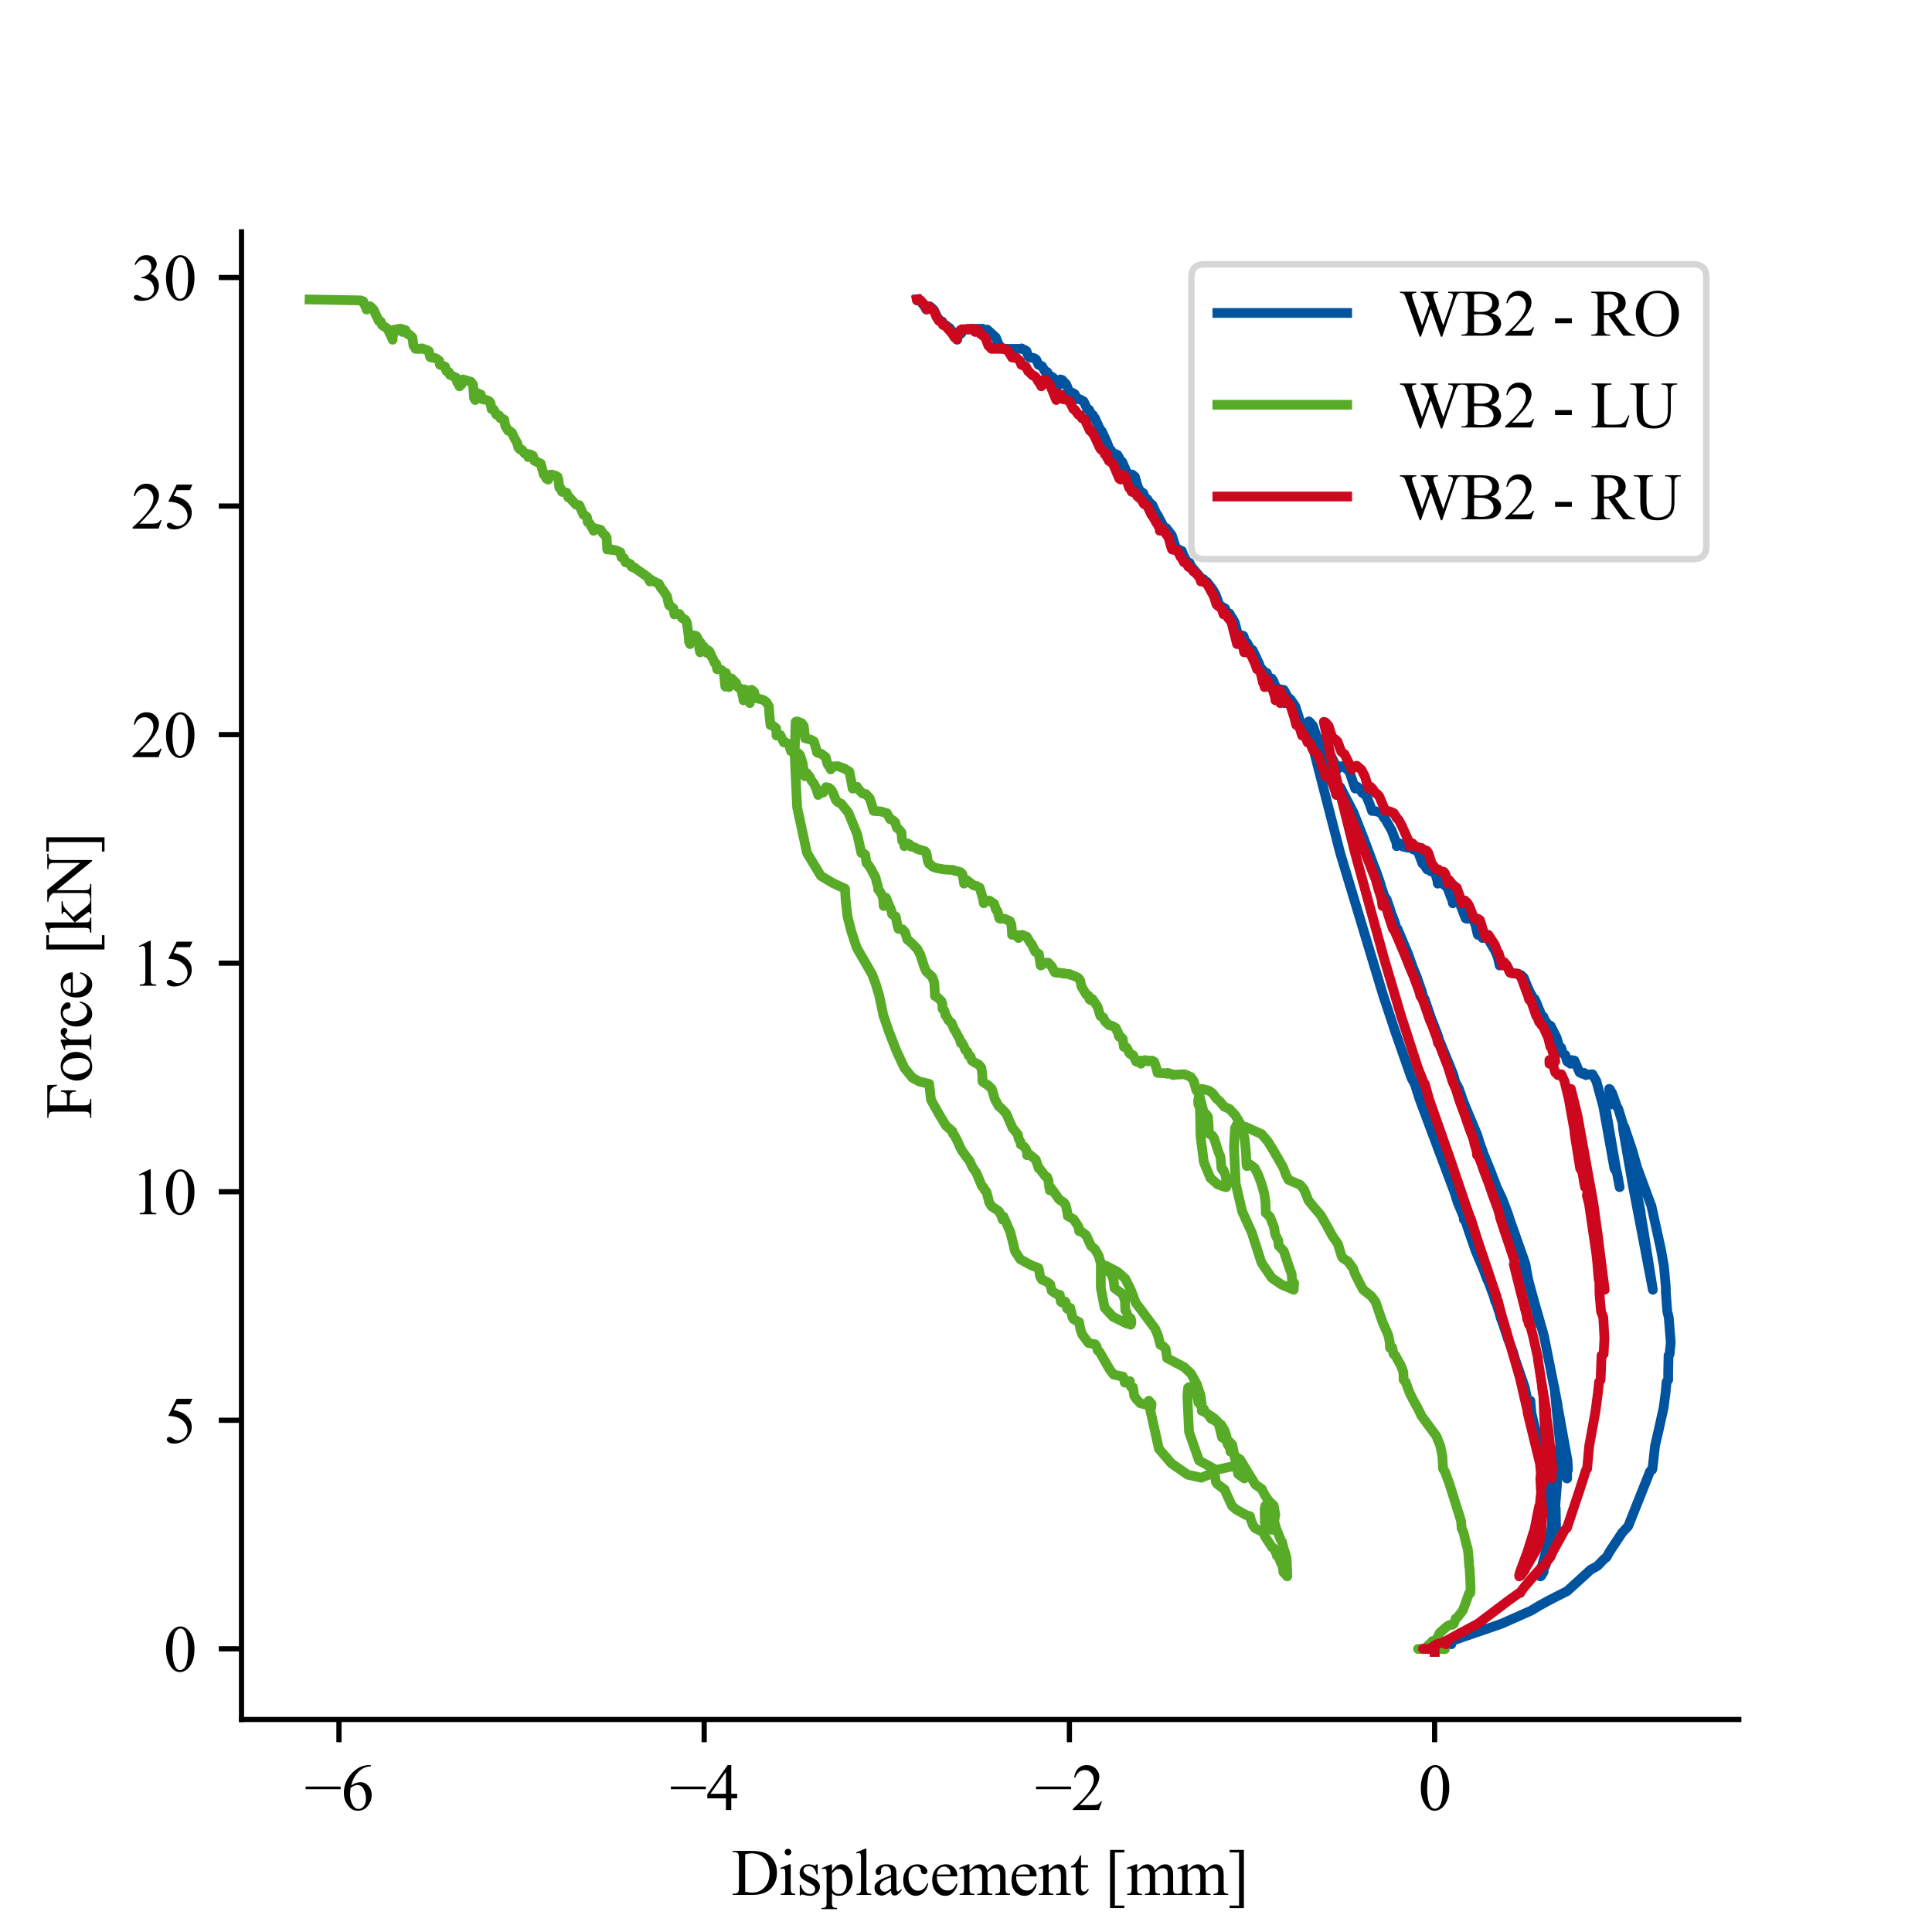 <?xml version="1.0" encoding="utf-8" standalone="no"?>
<!DOCTYPE svg PUBLIC "-//W3C//DTD SVG 1.1//EN"
  "http://www.w3.org/Graphics/SVG/1.1/DTD/svg11.dtd">
<svg xmlns:xlink="http://www.w3.org/1999/xlink" width="297.638pt" height="297.638pt" viewBox="0 0 297.638 297.638" xmlns="http://www.w3.org/2000/svg" version="1.1">
 <defs>
  <style type="text/css">*{stroke-linejoin: round; stroke-linecap: butt}</style>
 </defs>
 <g id="figure_1">
  <g id="patch_1">
   <path d="M 0 297.638 
L 297.638 297.638 
L 297.638 0 
L 0 0 
z
" style="fill: #ffffff"/>
  </g>
  <g id="axes_1">
   <g id="patch_2">
    <path d="M 37.205 264.898 
L 267.874 264.898 
L 267.874 35.717 
L 37.205 35.717 
z
" style="fill: #ffffff"/>
   </g>
   <g id="matplotlib.axis_1">
    <g id="xtick_1">
     <g id="line2d_1">
      <defs>
       <path id="m48e5f23747" d="M 0 0 
L 0 3.5 
" style="stroke: #000000; stroke-width: 0.8"/>
      </defs>
      <g>
       <use xlink:href="#m48e5f23747" x="52.219" y="264.898" style="stroke: #000000; stroke-width: 0.8"/>
      </g>
     </g>
     <g id="text_1">
      <!-- −6 -->
      <g transform="translate(46.899 278.841) scale(0.1 -0.1)">
       <defs>
        <path id="TimesNewRomanPSMT-2212" d="M 3484 2000 
L 116 2000 
L 116 2256 
L 3484 2256 
L 3484 2000 
z
" transform="scale(0.016)"/>
        <path id="TimesNewRomanPSMT-36" d="M 2869 4325 
L 2869 4209 
Q 2456 4169 2195 4045 
Q 1934 3922 1679 3669 
Q 1425 3416 1258 3105 
Q 1091 2794 978 2366 
Q 1428 2675 1881 2675 
Q 2316 2675 2634 2325 
Q 2953 1975 2953 1425 
Q 2953 894 2631 456 
Q 2244 -75 1606 -75 
Q 1172 -75 869 213 
Q 275 772 275 1663 
Q 275 2231 503 2743 
Q 731 3256 1154 3653 
Q 1578 4050 1965 4187 
Q 2353 4325 2688 4325 
L 2869 4325 
z
M 925 2138 
Q 869 1716 869 1456 
Q 869 1156 980 804 
Q 1091 453 1309 247 
Q 1469 100 1697 100 
Q 1969 100 2183 356 
Q 2397 613 2397 1088 
Q 2397 1622 2184 2012 
Q 1972 2403 1581 2403 
Q 1463 2403 1327 2353 
Q 1191 2303 925 2138 
z
" transform="scale(0.016)"/>
       </defs>
       <use xlink:href="#TimesNewRomanPSMT-2212"/>
       <use xlink:href="#TimesNewRomanPSMT-36" x="56.396"/>
      </g>
     </g>
    </g>
    <g id="xtick_2">
     <g id="line2d_2">
      <g>
       <use xlink:href="#m48e5f23747" x="108.484" y="264.898" style="stroke: #000000; stroke-width: 0.8"/>
      </g>
     </g>
     <g id="text_2">
      <!-- −4 -->
      <g transform="translate(103.164 278.841) scale(0.1 -0.1)">
       <defs>
        <path id="TimesNewRomanPSMT-34" d="M 2978 1563 
L 2978 1119 
L 2409 1119 
L 2409 0 
L 1894 0 
L 1894 1119 
L 100 1119 
L 100 1519 
L 2066 4325 
L 2409 4325 
L 2409 1563 
L 2978 1563 
z
M 1894 1563 
L 1894 3666 
L 406 1563 
L 1894 1563 
z
" transform="scale(0.016)"/>
       </defs>
       <use xlink:href="#TimesNewRomanPSMT-2212"/>
       <use xlink:href="#TimesNewRomanPSMT-34" x="56.396"/>
      </g>
     </g>
    </g>
    <g id="xtick_3">
     <g id="line2d_3">
      <g>
       <use xlink:href="#m48e5f23747" x="164.749" y="264.898" style="stroke: #000000; stroke-width: 0.8"/>
      </g>
     </g>
     <g id="text_3">
      <!-- −2 -->
      <g transform="translate(159.429 278.841) scale(0.1 -0.1)">
       <defs>
        <path id="TimesNewRomanPSMT-32" d="M 2934 816 
L 2638 0 
L 138 0 
L 138 116 
Q 1241 1122 1691 1759 
Q 2141 2397 2141 2925 
Q 2141 3328 1894 3587 
Q 1647 3847 1303 3847 
Q 991 3847 742 3664 
Q 494 3481 375 3128 
L 259 3128 
Q 338 3706 661 4015 
Q 984 4325 1469 4325 
Q 1984 4325 2329 3994 
Q 2675 3663 2675 3213 
Q 2675 2891 2525 2569 
Q 2294 2063 1775 1497 
Q 997 647 803 472 
L 1909 472 
Q 2247 472 2383 497 
Q 2519 522 2628 598 
Q 2738 675 2819 816 
L 2934 816 
z
" transform="scale(0.016)"/>
       </defs>
       <use xlink:href="#TimesNewRomanPSMT-2212"/>
       <use xlink:href="#TimesNewRomanPSMT-32" x="56.396"/>
      </g>
     </g>
    </g>
    <g id="xtick_4">
     <g id="line2d_4">
      <g>
       <use xlink:href="#m48e5f23747" x="221.014" y="264.898" style="stroke: #000000; stroke-width: 0.8"/>
      </g>
     </g>
     <g id="text_4">
      <!-- 0 -->
      <g transform="translate(218.514 278.841) scale(0.1 -0.1)">
       <defs>
        <path id="TimesNewRomanPSMT-30" d="M 231 2094 
Q 231 2819 450 3342 
Q 669 3866 1031 4122 
Q 1313 4325 1613 4325 
Q 2100 4325 2488 3828 
Q 2972 3213 2972 2159 
Q 2972 1422 2759 906 
Q 2547 391 2217 158 
Q 1888 -75 1581 -75 
Q 975 -75 572 641 
Q 231 1244 231 2094 
z
M 844 2016 
Q 844 1141 1059 588 
Q 1238 122 1591 122 
Q 1759 122 1940 273 
Q 2122 425 2216 781 
Q 2359 1319 2359 2297 
Q 2359 3022 2209 3506 
Q 2097 3866 1919 4016 
Q 1791 4119 1609 4119 
Q 1397 4119 1231 3928 
Q 1006 3669 925 3112 
Q 844 2556 844 2016 
z
" transform="scale(0.016)"/>
       </defs>
       <use xlink:href="#TimesNewRomanPSMT-30"/>
      </g>
     </g>
    </g>
    <g id="text_5">
     <!-- Displacement [mm] -->
     <g transform="translate(112.69 291.924) scale(0.1 -0.1)">
      <defs>
       <path id="TimesNewRomanPSMT-44" d="M 109 0 
L 109 116 
L 269 116 
Q 538 116 650 288 
Q 719 391 719 750 
L 719 3488 
Q 719 3884 631 3984 
Q 509 4122 269 4122 
L 109 4122 
L 109 4238 
L 1834 4238 
Q 2784 4238 3279 4022 
Q 3775 3806 4076 3303 
Q 4378 2800 4378 2141 
Q 4378 1256 3841 663 
Q 3238 0 2003 0 
L 109 0 
z
M 1319 306 
Q 1716 219 1984 219 
Q 2709 219 3187 728 
Q 3666 1238 3666 2109 
Q 3666 2988 3187 3494 
Q 2709 4000 1959 4000 
Q 1678 4000 1319 3909 
L 1319 306 
z
" transform="scale(0.016)"/>
       <path id="TimesNewRomanPSMT-69" d="M 928 4444 
Q 1059 4444 1151 4351 
Q 1244 4259 1244 4128 
Q 1244 3997 1151 3903 
Q 1059 3809 928 3809 
Q 797 3809 703 3903 
Q 609 3997 609 4128 
Q 609 4259 701 4351 
Q 794 4444 928 4444 
z
M 1188 2947 
L 1188 647 
Q 1188 378 1227 289 
Q 1266 200 1342 156 
Q 1419 113 1622 113 
L 1622 0 
L 231 0 
L 231 113 
Q 441 113 512 153 
Q 584 194 626 287 
Q 669 381 669 647 
L 669 1750 
Q 669 2216 641 2353 
Q 619 2453 572 2492 
Q 525 2531 444 2531 
Q 356 2531 231 2484 
L 188 2597 
L 1050 2947 
L 1188 2947 
z
" transform="scale(0.016)"/>
       <path id="TimesNewRomanPSMT-73" d="M 2050 2947 
L 2050 1972 
L 1947 1972 
Q 1828 2431 1642 2597 
Q 1456 2763 1169 2763 
Q 950 2763 815 2647 
Q 681 2531 681 2391 
Q 681 2216 781 2091 
Q 878 1963 1175 1819 
L 1631 1597 
Q 2266 1288 2266 781 
Q 2266 391 1970 151 
Q 1675 -88 1309 -88 
Q 1047 -88 709 6 
Q 606 38 541 38 
Q 469 38 428 -44 
L 325 -44 
L 325 978 
L 428 978 
Q 516 541 762 319 
Q 1009 97 1316 97 
Q 1531 97 1667 223 
Q 1803 350 1803 528 
Q 1803 744 1651 891 
Q 1500 1038 1047 1263 
Q 594 1488 453 1669 
Q 313 1847 313 2119 
Q 313 2472 555 2709 
Q 797 2947 1181 2947 
Q 1350 2947 1591 2875 
Q 1750 2828 1803 2828 
Q 1853 2828 1881 2850 
Q 1909 2872 1947 2947 
L 2050 2947 
z
" transform="scale(0.016)"/>
       <path id="TimesNewRomanPSMT-70" d="M -6 2578 
L 875 2934 
L 994 2934 
L 994 2266 
Q 1216 2644 1439 2795 
Q 1663 2947 1909 2947 
Q 2341 2947 2628 2609 
Q 2981 2197 2981 1534 
Q 2981 794 2556 309 
Q 2206 -88 1675 -88 
Q 1444 -88 1275 -22 
Q 1150 25 994 166 
L 994 -706 
Q 994 -1000 1030 -1079 
Q 1066 -1159 1155 -1206 
Q 1244 -1253 1478 -1253 
L 1478 -1369 
L -22 -1369 
L -22 -1253 
L 56 -1253 
Q 228 -1256 350 -1188 
Q 409 -1153 442 -1076 
Q 475 -1000 475 -688 
L 475 2019 
Q 475 2297 450 2372 
Q 425 2447 370 2484 
Q 316 2522 222 2522 
Q 147 2522 31 2478 
L -6 2578 
z
M 994 2081 
L 994 1013 
Q 994 666 1022 556 
Q 1066 375 1236 237 
Q 1406 100 1666 100 
Q 1978 100 2172 344 
Q 2425 663 2425 1241 
Q 2425 1897 2138 2250 
Q 1938 2494 1663 2494 
Q 1513 2494 1366 2419 
Q 1253 2363 994 2081 
z
" transform="scale(0.016)"/>
       <path id="TimesNewRomanPSMT-6c" d="M 1184 4444 
L 1184 647 
Q 1184 378 1223 290 
Q 1263 203 1344 158 
Q 1425 113 1647 113 
L 1647 0 
L 244 0 
L 244 113 
Q 441 113 512 153 
Q 584 194 625 287 
Q 666 381 666 647 
L 666 3247 
Q 666 3731 644 3842 
Q 622 3953 573 3993 
Q 525 4034 450 4034 
Q 369 4034 244 3984 
L 191 4094 
L 1044 4444 
L 1184 4444 
z
" transform="scale(0.016)"/>
       <path id="TimesNewRomanPSMT-61" d="M 1822 413 
Q 1381 72 1269 19 
Q 1100 -59 909 -59 
Q 613 -59 420 144 
Q 228 347 228 678 
Q 228 888 322 1041 
Q 450 1253 767 1440 
Q 1084 1628 1822 1897 
L 1822 2009 
Q 1822 2438 1686 2597 
Q 1550 2756 1291 2756 
Q 1094 2756 978 2650 
Q 859 2544 859 2406 
L 866 2225 
Q 866 2081 792 2003 
Q 719 1925 600 1925 
Q 484 1925 411 2006 
Q 338 2088 338 2228 
Q 338 2497 613 2722 
Q 888 2947 1384 2947 
Q 1766 2947 2009 2819 
Q 2194 2722 2281 2516 
Q 2338 2381 2338 1966 
L 2338 994 
Q 2338 584 2353 492 
Q 2369 400 2405 369 
Q 2441 338 2488 338 
Q 2538 338 2575 359 
Q 2641 400 2828 588 
L 2828 413 
Q 2478 -56 2159 -56 
Q 2006 -56 1915 50 
Q 1825 156 1822 413 
z
M 1822 616 
L 1822 1706 
Q 1350 1519 1213 1441 
Q 966 1303 859 1153 
Q 753 1003 753 825 
Q 753 600 887 451 
Q 1022 303 1197 303 
Q 1434 303 1822 616 
z
" transform="scale(0.016)"/>
       <path id="TimesNewRomanPSMT-63" d="M 2631 1088 
Q 2516 522 2178 217 
Q 1841 -88 1431 -88 
Q 944 -88 581 321 
Q 219 731 219 1428 
Q 219 2103 620 2525 
Q 1022 2947 1584 2947 
Q 2006 2947 2278 2723 
Q 2550 2500 2550 2259 
Q 2550 2141 2473 2067 
Q 2397 1994 2259 1994 
Q 2075 1994 1981 2113 
Q 1928 2178 1911 2362 
Q 1894 2547 1784 2644 
Q 1675 2738 1481 2738 
Q 1169 2738 978 2506 
Q 725 2200 725 1697 
Q 725 1184 976 792 
Q 1228 400 1656 400 
Q 1963 400 2206 609 
Q 2378 753 2541 1131 
L 2631 1088 
z
" transform="scale(0.016)"/>
       <path id="TimesNewRomanPSMT-65" d="M 681 1784 
Q 678 1147 991 784 
Q 1303 422 1725 422 
Q 2006 422 2214 576 
Q 2422 731 2563 1106 
L 2659 1044 
Q 2594 616 2278 264 
Q 1963 -88 1488 -88 
Q 972 -88 605 314 
Q 238 716 238 1394 
Q 238 2128 614 2539 
Q 991 2950 1559 2950 
Q 2041 2950 2350 2633 
Q 2659 2316 2659 1784 
L 681 1784 
z
M 681 1966 
L 2006 1966 
Q 1991 2241 1941 2353 
Q 1863 2528 1708 2628 
Q 1553 2728 1384 2728 
Q 1125 2728 920 2526 
Q 716 2325 681 1966 
z
" transform="scale(0.016)"/>
       <path id="TimesNewRomanPSMT-6d" d="M 1050 2338 
Q 1363 2650 1419 2697 
Q 1559 2816 1721 2881 
Q 1884 2947 2044 2947 
Q 2313 2947 2506 2790 
Q 2700 2634 2766 2338 
Q 3088 2713 3309 2830 
Q 3531 2947 3766 2947 
Q 3994 2947 4170 2830 
Q 4347 2713 4450 2447 
Q 4519 2266 4519 1878 
L 4519 647 
Q 4519 378 4559 278 
Q 4591 209 4675 161 
Q 4759 113 4950 113 
L 4950 0 
L 3538 0 
L 3538 113 
L 3597 113 
Q 3781 113 3884 184 
Q 3956 234 3988 344 
Q 4000 397 4000 647 
L 4000 1878 
Q 4000 2228 3916 2372 
Q 3794 2572 3525 2572 
Q 3359 2572 3192 2489 
Q 3025 2406 2788 2181 
L 2781 2147 
L 2788 2013 
L 2788 647 
Q 2788 353 2820 281 
Q 2853 209 2943 161 
Q 3034 113 3253 113 
L 3253 0 
L 1806 0 
L 1806 113 
Q 2044 113 2133 169 
Q 2222 225 2256 338 
Q 2272 391 2272 647 
L 2272 1878 
Q 2272 2228 2169 2381 
Q 2031 2581 1784 2581 
Q 1616 2581 1450 2491 
Q 1191 2353 1050 2181 
L 1050 647 
Q 1050 366 1089 281 
Q 1128 197 1204 155 
Q 1281 113 1516 113 
L 1516 0 
L 100 0 
L 100 113 
Q 297 113 375 155 
Q 453 197 493 289 
Q 534 381 534 647 
L 534 1741 
Q 534 2213 506 2350 
Q 484 2453 437 2492 
Q 391 2531 309 2531 
Q 222 2531 100 2484 
L 53 2597 
L 916 2947 
L 1050 2947 
L 1050 2338 
z
" transform="scale(0.016)"/>
       <path id="TimesNewRomanPSMT-6e" d="M 1034 2341 
Q 1538 2947 1994 2947 
Q 2228 2947 2397 2830 
Q 2566 2713 2666 2444 
Q 2734 2256 2734 1869 
L 2734 647 
Q 2734 375 2778 278 
Q 2813 200 2889 156 
Q 2966 113 3172 113 
L 3172 0 
L 1756 0 
L 1756 113 
L 1816 113 
Q 2016 113 2095 173 
Q 2175 234 2206 353 
Q 2219 400 2219 647 
L 2219 1819 
Q 2219 2209 2117 2386 
Q 2016 2563 1775 2563 
Q 1403 2563 1034 2156 
L 1034 647 
Q 1034 356 1069 288 
Q 1113 197 1189 155 
Q 1266 113 1500 113 
L 1500 0 
L 84 0 
L 84 113 
L 147 113 
Q 366 113 442 223 
Q 519 334 519 647 
L 519 1709 
Q 519 2225 495 2337 
Q 472 2450 423 2490 
Q 375 2531 294 2531 
Q 206 2531 84 2484 
L 38 2597 
L 900 2947 
L 1034 2947 
L 1034 2341 
z
" transform="scale(0.016)"/>
       <path id="TimesNewRomanPSMT-74" d="M 1031 3803 
L 1031 2863 
L 1700 2863 
L 1700 2644 
L 1031 2644 
L 1031 788 
Q 1031 509 1111 412 
Q 1191 316 1316 316 
Q 1419 316 1516 380 
Q 1613 444 1666 569 
L 1788 569 
Q 1678 263 1478 108 
Q 1278 -47 1066 -47 
Q 922 -47 784 33 
Q 647 113 581 261 
Q 516 409 516 719 
L 516 2644 
L 63 2644 
L 63 2747 
Q 234 2816 414 2980 
Q 594 3144 734 3369 
Q 806 3488 934 3803 
L 1031 3803 
z
" transform="scale(0.016)"/>
       <path id="TimesNewRomanPSMT-20" transform="scale(0.016)"/>
       <path id="TimesNewRomanPSMT-5b" d="M 1900 -1269 
L 525 -1269 
L 525 4334 
L 1900 4334 
L 1900 4088 
L 994 4088 
L 994 -1025 
L 1900 -1025 
L 1900 -1269 
z
" transform="scale(0.016)"/>
       <path id="TimesNewRomanPSMT-5d" d="M 234 4334 
L 1609 4334 
L 1609 -1272 
L 234 -1272 
L 234 -1025 
L 1141 -1025 
L 1141 4088 
L 234 4088 
L 234 4334 
z
" transform="scale(0.016)"/>
      </defs>
      <use xlink:href="#TimesNewRomanPSMT-44"/>
      <use xlink:href="#TimesNewRomanPSMT-69" x="72.217"/>
      <use xlink:href="#TimesNewRomanPSMT-73" x="100"/>
      <use xlink:href="#TimesNewRomanPSMT-70" x="138.916"/>
      <use xlink:href="#TimesNewRomanPSMT-6c" x="188.916"/>
      <use xlink:href="#TimesNewRomanPSMT-61" x="216.699"/>
      <use xlink:href="#TimesNewRomanPSMT-63" x="261.084"/>
      <use xlink:href="#TimesNewRomanPSMT-65" x="305.469"/>
      <use xlink:href="#TimesNewRomanPSMT-6d" x="349.854"/>
      <use xlink:href="#TimesNewRomanPSMT-65" x="427.637"/>
      <use xlink:href="#TimesNewRomanPSMT-6e" x="472.021"/>
      <use xlink:href="#TimesNewRomanPSMT-74" x="522.021"/>
      <use xlink:href="#TimesNewRomanPSMT-20" x="549.805"/>
      <use xlink:href="#TimesNewRomanPSMT-5b" x="574.805"/>
      <use xlink:href="#TimesNewRomanPSMT-6d" x="608.105"/>
      <use xlink:href="#TimesNewRomanPSMT-6d" x="685.889"/>
      <use xlink:href="#TimesNewRomanPSMT-5d" x="763.672"/>
     </g>
    </g>
   </g>
   <g id="matplotlib.axis_2">
    <g id="ytick_1">
     <g id="line2d_5">
      <defs>
       <path id="m383a0bf435" d="M 0 0 
L -3.5 0 
" style="stroke: #000000; stroke-width: 0.8"/>
      </defs>
      <g>
       <use xlink:href="#m383a0bf435" x="37.205" y="254.013" style="stroke: #000000; stroke-width: 0.8"/>
      </g>
     </g>
     <g id="text_6">
      <!-- 0 -->
      <g transform="translate(25.205 257.484) scale(0.1 -0.1)">
       <use xlink:href="#TimesNewRomanPSMT-30"/>
      </g>
     </g>
    </g>
    <g id="ytick_2">
     <g id="line2d_6">
      <g>
       <use xlink:href="#m383a0bf435" x="37.205" y="218.803" style="stroke: #000000; stroke-width: 0.8"/>
      </g>
     </g>
     <g id="text_7">
      <!-- 5 -->
      <g transform="translate(25.205 222.275) scale(0.1 -0.1)">
       <defs>
        <path id="TimesNewRomanPSMT-35" d="M 2778 4238 
L 2534 3706 
L 1259 3706 
L 981 3138 
Q 1809 3016 2294 2522 
Q 2709 2097 2709 1522 
Q 2709 1188 2573 903 
Q 2438 619 2231 419 
Q 2025 219 1772 97 
Q 1413 -75 1034 -75 
Q 653 -75 479 54 
Q 306 184 306 341 
Q 306 428 378 495 
Q 450 563 559 563 
Q 641 563 702 538 
Q 763 513 909 409 
Q 1144 247 1384 247 
Q 1750 247 2026 523 
Q 2303 800 2303 1197 
Q 2303 1581 2056 1914 
Q 1809 2247 1375 2428 
Q 1034 2569 447 2591 
L 1259 4238 
L 2778 4238 
z
" transform="scale(0.016)"/>
       </defs>
       <use xlink:href="#TimesNewRomanPSMT-35"/>
      </g>
     </g>
    </g>
    <g id="ytick_3">
     <g id="line2d_7">
      <g>
       <use xlink:href="#m383a0bf435" x="37.205" y="183.593" style="stroke: #000000; stroke-width: 0.8"/>
      </g>
     </g>
     <g id="text_8">
      <!-- 10 -->
      <g transform="translate(20.205 187.065) scale(0.1 -0.1)">
       <defs>
        <path id="TimesNewRomanPSMT-31" d="M 750 3822 
L 1781 4325 
L 1884 4325 
L 1884 747 
Q 1884 391 1914 303 
Q 1944 216 2037 169 
Q 2131 122 2419 116 
L 2419 0 
L 825 0 
L 825 116 
Q 1125 122 1212 167 
Q 1300 213 1334 289 
Q 1369 366 1369 747 
L 1369 3034 
Q 1369 3497 1338 3628 
Q 1316 3728 1258 3775 
Q 1200 3822 1119 3822 
Q 1003 3822 797 3725 
L 750 3822 
z
" transform="scale(0.016)"/>
       </defs>
       <use xlink:href="#TimesNewRomanPSMT-31"/>
       <use xlink:href="#TimesNewRomanPSMT-30" x="50"/>
      </g>
     </g>
    </g>
    <g id="ytick_4">
     <g id="line2d_8">
      <g>
       <use xlink:href="#m383a0bf435" x="37.205" y="148.383" style="stroke: #000000; stroke-width: 0.8"/>
      </g>
     </g>
     <g id="text_9">
      <!-- 15 -->
      <g transform="translate(20.205 151.855) scale(0.1 -0.1)">
       <use xlink:href="#TimesNewRomanPSMT-31"/>
       <use xlink:href="#TimesNewRomanPSMT-35" x="50"/>
      </g>
     </g>
    </g>
    <g id="ytick_5">
     <g id="line2d_9">
      <g>
       <use xlink:href="#m383a0bf435" x="37.205" y="113.173" style="stroke: #000000; stroke-width: 0.8"/>
      </g>
     </g>
     <g id="text_10">
      <!-- 20 -->
      <g transform="translate(20.205 116.645) scale(0.1 -0.1)">
       <use xlink:href="#TimesNewRomanPSMT-32"/>
       <use xlink:href="#TimesNewRomanPSMT-30" x="50"/>
      </g>
     </g>
    </g>
    <g id="ytick_6">
     <g id="line2d_10">
      <g>
       <use xlink:href="#m383a0bf435" x="37.205" y="77.964" style="stroke: #000000; stroke-width: 0.8"/>
      </g>
     </g>
     <g id="text_11">
      <!-- 25 -->
      <g transform="translate(20.205 81.435) scale(0.1 -0.1)">
       <use xlink:href="#TimesNewRomanPSMT-32"/>
       <use xlink:href="#TimesNewRomanPSMT-35" x="50"/>
      </g>
     </g>
    </g>
    <g id="ytick_7">
     <g id="line2d_11">
      <g>
       <use xlink:href="#m383a0bf435" x="37.205" y="42.754" style="stroke: #000000; stroke-width: 0.8"/>
      </g>
     </g>
     <g id="text_12">
      <!-- 30 -->
      <g transform="translate(20.205 46.226) scale(0.1 -0.1)">
       <defs>
        <path id="TimesNewRomanPSMT-33" d="M 325 3431 
Q 506 3859 782 4092 
Q 1059 4325 1472 4325 
Q 1981 4325 2253 3994 
Q 2459 3747 2459 3466 
Q 2459 3003 1878 2509 
Q 2269 2356 2469 2072 
Q 2669 1788 2669 1403 
Q 2669 853 2319 450 
Q 1863 -75 997 -75 
Q 569 -75 414 31 
Q 259 138 259 259 
Q 259 350 332 419 
Q 406 488 509 488 
Q 588 488 669 463 
Q 722 447 909 348 
Q 1097 250 1169 231 
Q 1284 197 1416 197 
Q 1734 197 1970 444 
Q 2206 691 2206 1028 
Q 2206 1275 2097 1509 
Q 2016 1684 1919 1775 
Q 1784 1900 1550 2001 
Q 1316 2103 1072 2103 
L 972 2103 
L 972 2197 
Q 1219 2228 1467 2375 
Q 1716 2522 1828 2728 
Q 1941 2934 1941 3181 
Q 1941 3503 1739 3701 
Q 1538 3900 1238 3900 
Q 753 3900 428 3381 
L 325 3431 
z
" transform="scale(0.016)"/>
       </defs>
       <use xlink:href="#TimesNewRomanPSMT-33"/>
       <use xlink:href="#TimesNewRomanPSMT-30" x="50"/>
      </g>
     </g>
    </g>
    <g id="text_13">
     <!-- Force [kN] -->
     <g transform="translate(14.066 172.382) rotate(-90) scale(0.1 -0.1)">
      <defs>
       <path id="TimesNewRomanPSMT-46" d="M 1309 4006 
L 1309 2341 
L 2081 2341 
Q 2347 2341 2470 2458 
Q 2594 2575 2634 2922 
L 2750 2922 
L 2750 1488 
L 2634 1488 
Q 2631 1734 2570 1850 
Q 2509 1966 2401 2023 
Q 2294 2081 2081 2081 
L 1309 2081 
L 1309 750 
Q 1309 428 1350 325 
Q 1381 247 1481 191 
Q 1619 116 1769 116 
L 1922 116 
L 1922 0 
L 103 0 
L 103 116 
L 253 116 
Q 516 116 634 269 
Q 709 369 709 750 
L 709 3488 
Q 709 3809 669 3913 
Q 638 3991 541 4047 
Q 406 4122 253 4122 
L 103 4122 
L 103 4238 
L 3256 4238 
L 3297 3306 
L 3188 3306 
Q 3106 3603 2998 3742 
Q 2891 3881 2733 3943 
Q 2575 4006 2244 4006 
L 1309 4006 
z
" transform="scale(0.016)"/>
       <path id="TimesNewRomanPSMT-6f" d="M 1600 2947 
Q 2250 2947 2644 2453 
Q 2978 2031 2978 1484 
Q 2978 1100 2793 706 
Q 2609 313 2286 112 
Q 1963 -88 1566 -88 
Q 919 -88 538 428 
Q 216 863 216 1403 
Q 216 1797 411 2186 
Q 606 2575 925 2761 
Q 1244 2947 1600 2947 
z
M 1503 2744 
Q 1338 2744 1170 2645 
Q 1003 2547 900 2300 
Q 797 2053 797 1666 
Q 797 1041 1045 587 
Q 1294 134 1700 134 
Q 2003 134 2200 384 
Q 2397 634 2397 1244 
Q 2397 2006 2069 2444 
Q 1847 2744 1503 2744 
z
" transform="scale(0.016)"/>
       <path id="TimesNewRomanPSMT-72" d="M 1038 2947 
L 1038 2303 
Q 1397 2947 1775 2947 
Q 1947 2947 2059 2842 
Q 2172 2738 2172 2600 
Q 2172 2478 2090 2393 
Q 2009 2309 1897 2309 
Q 1788 2309 1652 2417 
Q 1516 2525 1450 2525 
Q 1394 2525 1328 2463 
Q 1188 2334 1038 2041 
L 1038 669 
Q 1038 431 1097 309 
Q 1138 225 1241 169 
Q 1344 113 1538 113 
L 1538 0 
L 72 0 
L 72 113 
Q 291 113 397 181 
Q 475 231 506 341 
Q 522 394 522 644 
L 522 1753 
Q 522 2253 501 2348 
Q 481 2444 426 2487 
Q 372 2531 291 2531 
Q 194 2531 72 2484 
L 41 2597 
L 906 2947 
L 1038 2947 
z
" transform="scale(0.016)"/>
       <path id="TimesNewRomanPSMT-6b" d="M 1047 4444 
L 1047 1594 
L 1775 2259 
Q 2006 2472 2044 2528 
Q 2069 2566 2069 2603 
Q 2069 2666 2017 2711 
Q 1966 2756 1847 2763 
L 1847 2863 
L 3091 2863 
L 3091 2763 
Q 2834 2756 2664 2684 
Q 2494 2613 2291 2428 
L 1556 1750 
L 2291 822 
Q 2597 438 2703 334 
Q 2853 188 2966 144 
Q 3044 113 3238 113 
L 3238 0 
L 1847 0 
L 1847 113 
Q 1966 116 2008 148 
Q 2050 181 2050 241 
Q 2050 313 1925 472 
L 1047 1594 
L 1047 644 
Q 1047 366 1086 278 
Q 1125 191 1197 153 
Q 1269 116 1509 113 
L 1509 0 
L 53 0 
L 53 113 
Q 272 113 381 166 
Q 447 200 481 272 
Q 528 375 528 628 
L 528 3234 
Q 528 3731 506 3842 
Q 484 3953 434 3995 
Q 384 4038 303 4038 
Q 238 4038 106 3984 
L 53 4094 
L 903 4444 
L 1047 4444 
z
" transform="scale(0.016)"/>
       <path id="TimesNewRomanPSMT-4e" d="M -84 4238 
L 1066 4238 
L 3656 1059 
L 3656 3503 
Q 3656 3894 3569 3991 
Q 3453 4122 3203 4122 
L 3056 4122 
L 3056 4238 
L 4531 4238 
L 4531 4122 
L 4381 4122 
Q 4113 4122 4000 3959 
Q 3931 3859 3931 3503 
L 3931 -69 
L 3819 -69 
L 1025 3344 
L 1025 734 
Q 1025 344 1109 247 
Q 1228 116 1475 116 
L 1625 116 
L 1625 0 
L 150 0 
L 150 116 
L 297 116 
Q 569 116 681 278 
Q 750 378 750 734 
L 750 3681 
Q 566 3897 470 3965 
Q 375 4034 191 4094 
Q 100 4122 -84 4122 
L -84 4238 
z
" transform="scale(0.016)"/>
      </defs>
      <use xlink:href="#TimesNewRomanPSMT-46"/>
      <use xlink:href="#TimesNewRomanPSMT-6f" x="55.615"/>
      <use xlink:href="#TimesNewRomanPSMT-72" x="105.615"/>
      <use xlink:href="#TimesNewRomanPSMT-63" x="138.916"/>
      <use xlink:href="#TimesNewRomanPSMT-65" x="183.301"/>
      <use xlink:href="#TimesNewRomanPSMT-20" x="227.686"/>
      <use xlink:href="#TimesNewRomanPSMT-5b" x="252.686"/>
      <use xlink:href="#TimesNewRomanPSMT-6b" x="285.986"/>
      <use xlink:href="#TimesNewRomanPSMT-4e" x="335.986"/>
      <use xlink:href="#TimesNewRomanPSMT-5d" x="408.203"/>
     </g>
    </g>
   </g>
   <g id="line2d_12">
    <path d="M 221.007 254.48 
L 221.002 253.983 
L 220.911 254.028 
L 219.32 254.048 
L 220.045 254.034 
L 223.493 252.775 
L 223.591 252.835 
L 223.591 252.853 
L 223.592 253.311 
L 223.681 252.792 
L 224.097 252.641 
L 231.327 250.146 
L 235.882 248.125 
L 237.122 247.377 
L 238.464 246.633 
L 239.28 246.21 
L 241.455 245.111 
L 242.074 244.534 
L 243.725 243.041 
L 245.047 241.823 
L 246.077 241.267 
L 247.101 240.203 
L 247.506 239.893 
L 247.959 239.055 
L 249.934 236.084 
L 250.834 235.126 
L 253.844 227.57 
L 254.154 226.76 
L 254.407 226.429 
L 254.52 226.429 
L 254.576 226.274 
L 254.97 222.725 
L 255.532 220.303 
L 256.292 216.866 
L 256.601 214.521 
L 256.742 212.902 
L 256.995 212.592 
L 256.995 211.388 
L 257.051 208.81 
L 257.22 208.599 
L 257.389 206.789 
L 257.08 202.937 
L 256.855 202.029 
L 256.629 198.973 
L 256.629 198.275 
L 256.348 195.121 
L 255.87 192.424 
L 254.407 185.769 
L 254.098 184.973 
L 252.213 179.861 
L 251.481 177.255 
L 250.243 173.593 
L 250.187 173.593 
L 250.075 173.382 
L 249.99 173.312 
L 250.018 173.805 
L 251.509 182.396 
L 254.632 198.698 
L 254.098 195.283 
L 253.197 189.579 
L 252.747 186.945 
L 252.747 186.945 
L 252.747 186.642 
L 250.046 173.241 
L 249.315 170.847 
L 249.104 170.495 
L 248.381 168.453 
L 248.021 167.819 
L 247.906 167.749 
L 248.142 170.143 
L 247.391 170.354 
L 247.377 170.847 
L 248.781 179.016 
L 249.512 182.889 
L 249.127 180.706 
L 248.707 180.002 
L 246.988 170.424 
L 245.931 166.551 
L 245.32 165.495 
L 244.389 165.565 
L 244.324 165.636 
L 244.049 165.284 
L 243.945 165.425 
L 243.869 165.284 
L 243.815 165.354 
L 243.767 165.425 
L 243.711 165.354 
L 243.514 165.284 
L 243.345 165.213 
L 242.549 163.382 
L 242.518 163.453 
L 242.437 163.382 
L 242.394 163.453 
L 242.38 163.523 
L 242.288 163.453 
L 242.161 163.312 
L 242.147 163.382 
L 241.967 163.453 
L 241.936 163.875 
L 241.925 163.382 
L 241.877 163.453 
L 241.806 163.382 
L 241.792 163.453 
L 241.649 163.594 
L 241.525 163.523 
L 241.503 163.594 
L 241.441 163.453 
L 241.404 163.453 
L 241.157 162.537 
L 240.985 162.467 
L 240.822 162.256 
L 240.768 162.256 
L 240.507 161.411 
L 240.481 161.481 
L 240.436 161.34 
L 240.417 161.34 
L 240.29 161.27 
L 240.273 161.34 
L 240.209 161.27 
L 239.818 159.862 
L 238.881 158.031 
L 238.594 157.96 
L 238.045 157.256 
L 237.767 156.622 
L 237.533 156.552 
L 237.421 156.27 
L 236.706 154.51 
L 236.411 153.876 
L 236.273 154.087 
L 236.163 153.946 
L 235.975 153.312 
L 235.783 153.031 
L 235.297 151.975 
L 234.765 150.637 
L 234.332 150.214 
L 234.177 150.214 
L 233.898 150.003 
L 232.998 149.932 
L 232.872 149.862 
L 232.692 149.792 
L 232.047 148.594 
L 231.614 148.242 
L 231.431 148.313 
L 231.108 148.383 
L 231.023 148.735 
L 230.742 147.468 
L 230.413 146.693 
L 230.286 146.411 
L 228.913 144.088 
L 228.753 144.017 
L 228.61 144.088 
L 228.41 144.088 
L 228.39 144.51 
L 228.314 144.017 
L 228.196 144.158 
L 228.081 144.088 
L 227.67 144.017 
L 227.645 143.947 
L 227.279 142.397 
L 226.998 141.764 
L 226.654 141.552 
L 226.049 141.482 
L 226.027 141.412 
L 225.988 141.552 
L 225.945 141.482 
L 225.793 141.482 
L 224.91 139.229 
L 224.443 138.736 
L 223.982 138.806 
L 223.835 138.947 
L 223.824 139.017 
L 223.825 139.158 
L 223.734 138.736 
L 222.862 136.482 
L 222.571 136.412 
L 222.13 135.989 
L 222.052 135.919 
L 221.778 135.567 
L 221.67 135.989 
L 221.627 135.848 
L 221.522 135.708 
L 221.493 136.13 
L 221.454 135.708 
L 221.138 134.651 
L 220.88 134.299 
L 220.405 134.229 
L 220.201 134.018 
L 219.859 133.947 
L 219.588 133.525 
L 219.304 133.102 
L 219.136 133.032 
L 218.426 131.13 
L 217.911 130.919 
L 217.697 130.849 
L 217.452 130.637 
L 216.687 130.567 
L 216.507 130.497 
L 216.113 130.426 
L 215.64 129.933 
L 215.272 130.004 
L 215.297 130.285 
L 215.216 130.004 
L 215.168 130.356 
L 215.14 129.863 
L 214.799 129.018 
L 214.408 127.961 
L 213.449 126.271 
L 213.204 125.99 
L 212.9 125.426 
L 212.521 125.145 
L 212.307 125.074 
L 211.986 125.004 
L 211.834 124.933 
L 211.37 124.933 
L 211.007 123.877 
L 210.512 122.68 
L 210.127 122.257 
L 209.901 122.187 
L 209.401 121.483 
L 209.105 121.201 
L 208.903 121.483 
L 208.771 121.483 
L 207.884 118.877 
L 207.392 118.384 
L 206.739 118.032 
L 206.104 118.103 
L 206.053 118.525 
L 206.005 118.103 
L 205.853 118.032 
L 205.136 116.624 
L 204.584 115.99 
L 204.528 116.061 
L 204.483 115.99 
L 204.387 115.92 
L 204.174 115.356 
L 203.58 114.018 
L 202.911 113.737 
L 202.289 111.835 
L 201.802 111.272 
L 201.645 111.131 
L 201.552 111.202 
L 202.525 116.131 
L 206.464 131.412 
L 213.078 153.312 
L 214.951 158.946 
L 217.438 166.058 
L 217.975 167.044 
L 217.973 166.974 
L 218.06 167.326 
L 218.734 169.439 
L 224.077 183.699 
L 224.567 185.262 
L 225.445 187.36 
L 225.526 187.889 
L 225.549 187.417 
L 226.03 188.903 
L 226.336 189.846 
L 227.341 192.74 
L 228.59 195.705 
L 229.11 197.128 
L 229.296 197.459 
L 230.084 199.571 
L 230.098 199.557 
L 230.365 200.536 
L 230.469 200.684 
L 230.475 200.529 
L 230.475 200.494 
L 230.525 200.825 
L 230.846 201.825 
L 230.838 201.606 
L 230.832 201.494 
L 230.928 202.036 
L 231.164 202.923 
L 231.594 204.099 
L 232.312 206.275 
L 233.088 208.268 
L 233.446 209.514 
L 234.908 213.725 
L 235.167 215.042 
L 235.803 217.035 
L 235.814 216.873 
L 235.769 215.789 
L 235.927 217.676 
L 236.405 219.718 
L 238.118 225.457 
L 238.948 232.013 
L 239.095 233.584 
L 238.99 237.168 
L 238.81 238.64 
L 238.096 241.196 
L 238.023 241.288 
L 238.014 241.238 
L 238.028 240.83 
L 237.907 241.098 
L 237.876 241.013 
L 237.879 241.21 
L 237.888 241.055 
L 237.865 240.985 
L 237.798 242.182 
L 237.421 242.795 
L 237.398 242.759 
L 237.325 242.851 
L 237.317 242.816 
L 237.3 242.858 
L 237.235 242.731 
L 237.238 242.457 
L 237.392 241.851 
L 238.341 238.33 
L 239.289 234.239 
L 239.531 232.056 
L 239.581 231.901 
L 239.671 232.422 
L 239.719 235.577 
L 239.671 235.668 
L 239.615 231.929 
L 240.321 222.69 
L 240.346 222.76 
L 240.375 222.676 
L 240.121 220.324 
L 239.913 218.282 
L 239.483 213.873 
L 239.441 213.676 
L 239.68 215.049 
L 241.489 225.014 
L 241.565 226.45 
L 241.441 225.95 
L 241.424 226.014 
L 241.432 227.774 
L 241.399 227.767 
L 240.653 221.45 
L 240.107 218.084 
L 239.958 216.387 
L 237.862 205.824 
L 234.734 194.811 
L 237.229 203.979 
L 237.246 204.078 
L 237.007 203.071 
L 236.945 203.268 
L 236.92 203.127 
L 236.771 202.106 
L 236.703 201.846 
L 235.482 197.318 
L 235.069 195.191 
L 235.074 195.226 
L 235.097 195.247 
L 234.97 194.614 
L 232.661 188.065 
L 232.256 186.832 
L 231.403 184.614 
L 230.621 182.959 
L 230.658 183.17 
L 230.7 183.382 
L 230.43 182.466 
L 229.563 180.213 
L 228.497 177.607 
L 228.489 177.959 
L 228.424 177.326 
L 227.954 176.058 
L 227.566 174.79 
L 226.975 173.382 
L 225.965 170.988 
L 225.374 169.509 
L 224.769 167.749 
L 224.173 166.622 
L 223.903 165.565 
L 221.864 160.566 
L 221.81 160.707 
L 221.605 159.791 
L 221.321 159.016 
L 221.143 158.594 
L 220.973 158.101 
L 220.516 156.974 
L 219.986 155.425 
L 219.485 153.946 
L 219.203 153.453 
L 219.088 152.89 
L 218.267 150.496 
L 217.655 149.017 
L 216.963 147.045 
L 215.303 143.102 
L 215.294 143.172 
L 215.162 143.102 
L 215.162 143.102 
L 214.932 142.257 
L 214.501 141.059 
L 214.434 141.059 
L 214.158 140.074 
L 213.615 138.524 
L 213.412 138.243 
L 213.542 139.229 
L 213.553 139.229 
L 213.531 139.158 
L 213.519 139.581 
L 213.379 138.454 
L 212.974 137.116 
L 212.906 137.046 
L 212.642 136.06 
L 211.955 134.088 
L 211.606 133.243 
L 210.197 129.44 
L 208.534 125.215 
L 206.489 121.272 
L 206.469 122.117 
L 206.416 122.117 
L 206.34 122.187 
L 206.317 122.469 
L 206.267 122.187 
L 205.895 121.131 
L 205.082 119.37 
L 204.897 119.089 
L 204.641 119.159 
L 204.618 119.582 
L 204.601 119.089 
L 204.537 119.089 
L 204.466 119.159 
L 204.461 119.089 
L 204.193 118.032 
L 203.563 116.342 
L 203.099 115.779 
L 202.874 115.708 
L 202.714 115.427 
L 202.362 114.511 
L 202.123 114.3 
L 202.027 114.37 
L 202.007 114.3 
L 201.926 114.23 
L 201.386 113.103 
L 201.279 113.032 
L 201.217 112.962 
L 201.22 113.103 
L 201.228 113.314 
L 201.22 113.244 
L 200.874 112.047 
L 200.322 111.413 
L 200.142 110.638 
L 199.552 108.807 
L 198.829 107.751 
L 198.392 107.399 
L 197.774 106.272 
L 197.678 106.343 
L 197.869 108.314 
L 197.737 107.258 
L 197.391 106.272 
L 197.332 106.202 
L 197.329 107.892 
L 197.205 107.188 
L 196.896 106.131 
L 196.519 105.779 
L 196.153 104.864 
L 195.908 104.512 
L 195.484 104.512 
L 195.678 105.85 
L 195.351 104.3 
L 195.166 103.667 
L 195.259 104.371 
L 195.298 105.638 
L 195.287 105.638 
L 195.289 105.779 
L 195.233 105.568 
L 194.794 103.526 
L 194.319 102.962 
L 194.254 103.103 
L 193.928 102.117 
L 193.897 102.117 
L 193.556 101.343 
L 192.98 100.146 
L 192.89 100.568 
L 192.769 100.146 
L 192.656 100.075 
L 192.347 99.441 
L 192.291 99.441 
L 192.122 99.019 
L 192.122 99.301 
L 192.094 99.371 
L 192.094 99.371 
L 192.262 100.498 
L 192.037 99.441 
L 191.559 97.963 
L 191.362 97.892 
L 190.856 97.822 
L 190.856 97.892 
L 191.053 99.23 
L 190.771 98.033 
L 190.237 95.921 
L 189.899 95.287 
L 189.787 95.216 
L 189.421 94.512 
L 189.393 94.583 
L 189.055 94.653 
L 188.746 93.738 
L 188.239 93.456 
L 188.099 93.385 
L 187.817 93.104 
L 187.255 91.555 
L 186.805 90.78 
L 185.933 89.653 
L 185.623 89.583 
L 185.426 89.231 
L 185.37 89.583 
L 185.314 89.371 
L 183.626 87.4 
L 183.626 87.4 
L 183.598 87.47 
L 183.541 87.329 
L 183.26 86.696 
L 182.922 86.625 
L 182.5 85.851 
L 182.444 85.851 
L 182.078 84.865 
L 182.022 84.935 
L 181.994 84.865 
L 181.797 84.794 
L 181.628 84.724 
L 181.628 84.653 
L 181.544 84.724 
L 181.234 84.653 
L 181.234 84.653 
L 181.009 83.949 
L 180.531 82.47 
L 179.659 81.344 
L 179.518 81.344 
L 179.49 81.766 
L 179.434 81.273 
L 179.265 81.203 
L 178.984 80.569 
L 178.674 80.006 
L 178.393 79.442 
L 178.14 79.09 
L 177.549 77.823 
L 177.071 77.4 
L 176.761 76.907 
L 176.677 76.907 
L 176.452 76.626 
L 176.368 76.626 
L 176.143 75.992 
L 175.833 75.781 
L 175.636 75.781 
L 175.636 75.781 
L 175.411 75.217 
L 175.327 75.147 
L 174.848 73.457 
L 174.426 73.105 
L 174.398 73.175 
L 174.314 73.105 
L 174.201 73.105 
L 174.201 73.175 
L 174.173 73.527 
L 174.201 73.879 
L 174.089 73.809 
L 174.004 73.809 
L 174.004 73.738 
L 172.879 71.133 
L 172.823 71.203 
L 172.795 71.062 
L 172.738 71.133 
L 172.654 71.062 
L 172.457 70.64 
L 172.148 70.077 
L 171.923 70.006 
L 171.895 70.429 
L 171.866 69.936 
L 171.838 69.936 
L 171.444 69.865 
L 171.107 69.302 
L 170.938 69.231 
L 170.544 68.175 
L 169.728 66.415 
L 169.56 66.344 
L 168.659 64.373 
L 168.603 64.443 
L 168.378 63.95 
L 168.153 63.88 
L 167.759 63.105 
L 167.506 63.035 
L 166.943 61.837 
L 166.577 61.626 
L 166.268 61.485 
L 165.93 61.485 
L 165.565 60.711 
L 165.199 60.499 
L 165.115 60.64 
L 165.086 61.626 
L 164.918 61.344 
L 164.664 60.218 
L 164.271 59.232 
L 163.624 58.528 
L 163.342 58.457 
L 163.286 58.528 
L 163.23 59.232 
L 163.145 58.88 
L 162.892 59.514 
L 162.864 59.302 
L 162.526 58.95 
L 162.245 58.176 
L 161.57 57.753 
L 161.514 57.753 
L 161.345 57.331 
L 161.092 57.19 
L 160.979 57.19 
L 160.529 56.415 
L 160.388 56.345 
L 160.163 56.274 
L 159.994 56.204 
L 159.657 55.429 
L 159.404 55.218 
L 159.207 55.148 
L 158.644 55.077 
L 158.503 55.007 
L 158.475 55.007 
L 158.138 54.091 
L 157.941 53.95 
L 157.603 53.81 
L 157.406 53.739 
L 157.378 53.669 
L 157.322 53.739 
L 154.537 53.739 
L 154.115 53.387 
L 153.918 53.246 
L 153.411 51.979 
L 152.089 50.782 
L 151.949 50.782 
L 151.808 51.134 
L 151.667 51.134 
L 151.527 50.711 
L 151.358 50.641 
L 151.217 50.711 
L 151.076 50.641 
L 150.936 50.711 
L 150.683 50.641 
L 149.417 50.711 
L 149.192 50.782 
L 148.995 50.711 
L 148.798 50.782 
L 148.629 50.782 
L 148.348 50.852 
L 148.235 51.134 
L 148.038 51.415 
L 147.841 51.486 
L 147.701 51.556 
L 147.672 51.486 
L 147.616 51.556 
L 147.56 51.908 
L 147.476 52.331 
L 147.222 51.979 
L 147.138 51.979 
L 146.603 50.922 
L 146.266 50.5 
L 146.125 50.429 
L 145.788 50.148 
L 145.478 50.077 
L 145.141 49.514 
L 144.831 49.444 
L 144.409 48.88 
L 143.875 47.754 
L 143.509 47.401 
L 143.228 47.19 
L 142.749 47.19 
L 142.693 47.683 
L 142.609 47.472 
L 142.327 47.049 
L 141.68 46.275 
L 141.624 46.345 
L 141.399 46.275 
L 141.286 46.275 
L 141.286 46.134 
L 141.286 46.134 
" clip-path="url(#p72b3ea4ee0)" style="fill: none; stroke: #00549f; stroke-width: 1.5; stroke-linecap: square"/>
   </g>
   <g id="line2d_13">
    <path d="M 221.014 254.48 
L 221.01 253.983 
L 221.123 254.016 
L 222.624 254.045 
L 220.042 254.04 
L 218.452 254.033 
L 220.434 254.024 
L 219.468 254.034 
L 220.17 253.341 
L 220.556 253.016 
L 220.665 252.816 
L 220.989 252.794 
L 221.053 252.853 
L 221.056 253.311 
L 221.156 252.657 
L 221.305 252.573 
L 221.783 251.57 
L 222.992 250.498 
L 223.395 250.323 
L 223.741 250.32 
L 223.976 250.146 
L 224.269 249.328 
L 224.485 249.229 
L 225.341 248.125 
L 225.799 246.928 
L 226.255 245.611 
L 226.415 245.309 
L 226.449 245.386 
L 226.48 245.442 
L 226.514 245.421 
L 226.556 244.534 
L 226.404 241.569 
L 226.334 241.267 
L 226.215 239.457 
L 226.114 238.626 
L 225.808 237.541 
L 225.47 236.084 
L 225.183 235.485 
L 225.177 235.492 
L 225.087 234.316 
L 224.643 232.894 
L 223.222 228.373 
L 222.914 227.57 
L 222.627 226.76 
L 222.31 226.274 
L 222.21 224.345 
L 221.88 222.725 
L 221.281 221.232 
L 219.014 218.162 
L 218.377 216.866 
L 217.686 215.627 
L 217.14 214.521 
L 216.549 212.902 
L 216.234 212.592 
L 216.195 211.388 
L 215.792 210.31 
L 215.331 209.507 
L 214.957 208.81 
L 214.687 208.599 
L 214.476 207.599 
L 214.228 207.437 
L 214.172 207.43 
L 214.13 207.648 
L 214.102 206.789 
L 213.863 205.655 
L 212.979 203.663 
L 211.919 200.564 
L 211.291 199.705 
L 209.989 198.67 
L 209.277 197.311 
L 208.664 196.071 
L 208.503 195.487 
L 207.687 194.346 
L 206.86 193.804 
L 206.689 193.543 
L 206.12 191.642 
L 205.271 190.417 
L 204.373 188.769 
L 203.462 187.184 
L 202.584 186.17 
L 201.594 184.973 
L 200.896 183.241 
L 200.311 182.537 
L 198.986 181.973 
L 198.508 181.762 
L 198.142 181.058 
L 197.684 179.861 
L 196.19 177.255 
L 195.32 175.847 
L 194.364 174.72 
L 191.869 173.593 
L 191.39 173.593 
L 191.053 173.382 
L 190.518 173.312 
L 190.265 173.805 
L 190.096 176.692 
L 190.378 182.396 
L 191.362 186.621 
L 192.853 189.91 
L 194.33 194.508 
L 195.931 196.874 
L 197.45 197.909 
L 199.301 198.698 
L 199.366 197.649 
L 199.054 197.409 
L 198.989 196.268 
L 198.62 195.283 
L 197.768 192.719 
L 196.991 191.917 
L 196.924 191.1 
L 196.46 190.191 
L 196.263 189.05 
L 195.661 187.487 
L 195.011 186.825 
L 195.003 186.86 
L 194.963 185.227 
L 194.763 183.861 
L 194.353 182.396 
L 193.835 180.987 
L 193.292 179.931 
L 192.431 179.297 
L 192.206 179.297 
L 192.094 179.649 
L 192.037 179.509 
L 191.953 177.537 
L 191.728 175.354 
L 191.165 173.241 
L 190.321 171.833 
L 189.421 170.847 
L 188.605 170.495 
L 187.958 169.72 
L 187.395 169.227 
L 186.833 168.453 
L 186.27 168.03 
L 185.173 167.749 
L 184.751 168.594 
L 184.582 169.579 
L 184.61 170.143 
L 184.751 170.354 
L 184.864 170.847 
L 184.948 175.002 
L 185.454 179.016 
L 186.467 181.48 
L 187.592 182.466 
L 188.774 182.889 
L 188.915 182.889 
L 188.971 182.677 
L 188.858 181.269 
L 188.465 180.213 
L 188.296 180.213 
L 188.183 180.002 
L 188.014 178.171 
L 187.789 177.678 
L 187.002 175.283 
L 186.748 174.931 
L 186.355 174.72 
L 186.214 174.509 
L 186.214 173.664 
L 186.101 172.044 
L 185.792 171.622 
L 185.454 171.41 
L 184.695 168.453 
L 184.301 167.96 
L 183.907 166.551 
L 183.457 165.918 
L 182.472 165.495 
L 180.897 165.565 
L 180.756 165.636 
L 180.362 165.425 
L 179.884 165.284 
L 179.772 165.425 
L 179.715 165.354 
L 178.337 165.284 
L 178.112 164.439 
L 177.83 163.594 
L 177.465 163.382 
L 177.183 163.453 
L 176.986 163.382 
L 176.874 163.523 
L 176.818 163.453 
L 176.48 163.382 
L 176.396 163.312 
L 176.339 163.382 
L 175.833 163.453 
L 175.777 163.875 
L 175.749 163.382 
L 175.721 163.453 
L 175.355 163.523 
L 175.355 163.594 
L 175.27 163.594 
L 175.214 163.523 
L 175.158 163.594 
L 175.017 163.523 
L 174.539 162.537 
L 174.258 162.467 
L 174.089 162.256 
L 174.061 162.326 
L 174.004 162.256 
L 173.582 161.411 
L 173.554 161.481 
L 173.498 161.411 
L 173.414 161.27 
L 173.357 161.34 
L 173.132 161.27 
L 172.964 160.073 
L 172.654 159.721 
L 172.429 159.721 
L 172.373 159.65 
L 172.204 158.946 
L 172.063 158.805 
L 171.923 158.383 
L 171.332 158.031 
L 170.91 157.96 
L 170.432 157.538 
L 170.178 157.256 
L 169.981 156.763 
L 169.7 156.622 
L 169.56 156.552 
L 169.447 156.27 
L 169.081 155.073 
L 168.265 153.876 
L 168.04 154.087 
L 167.843 153.946 
L 167.675 153.383 
L 167.365 153.242 
L 166.606 151.975 
L 166.409 151.059 
L 166.099 150.637 
L 165.171 150.214 
L 164.974 150.214 
L 164.833 150.073 
L 164.13 150.003 
L 163.905 149.932 
L 163.82 150.003 
L 163.764 149.932 
L 162.977 149.862 
L 162.92 149.792 
L 162.864 149.862 
L 162.498 149.792 
L 162.02 148.876 
L 161.485 148.313 
L 160.585 148.313 
L 160.585 148.383 
L 160.501 148.665 
L 160.501 148.594 
L 160.332 148.735 
L 160.248 148.313 
L 160.051 146.975 
L 159.629 146.693 
L 159.488 146.623 
L 158.925 145.425 
L 158.757 145.285 
L 158.166 144.299 
L 157.434 144.017 
L 157.237 144.088 
L 156.928 144.088 
L 156.9 144.51 
L 156.844 144.088 
L 155.915 144.017 
L 155.887 143.242 
L 155.803 142.397 
L 155.578 141.905 
L 154.818 141.552 
L 154.227 141.482 
L 154.227 141.482 
L 154.199 141.412 
L 154.143 141.552 
L 154.115 141.482 
L 153.946 141.482 
L 153.665 140.355 
L 153.44 140.144 
L 153.158 139.229 
L 152.427 138.736 
L 151.836 138.806 
L 151.695 138.947 
L 151.639 138.876 
L 151.583 138.947 
L 151.555 139.158 
L 151.555 139.088 
L 151.414 138.384 
L 150.936 136.764 
L 150.429 136.482 
L 150.007 136.412 
L 148.91 135.567 
L 148.713 135.989 
L 148.685 135.848 
L 148.545 135.708 
L 148.516 136.13 
L 148.46 135.708 
L 148.263 134.651 
L 147.982 134.37 
L 147.504 134.229 
L 147.082 134.158 
L 146.828 134.018 
L 145.478 133.947 
L 144.297 133.736 
L 143.678 133.525 
L 143.34 133.172 
L 143.143 133.102 
L 142.946 132.68 
L 142.721 131.412 
L 142.496 131.13 
L 141.258 130.778 
L 141.089 130.637 
L 140.949 130.567 
L 140.752 130.497 
L 140.358 130.426 
L 140.105 130.074 
L 139.964 130.074 
L 139.823 129.933 
L 139.345 130.004 
L 139.345 130.004 
L 139.317 130.356 
L 139.261 129.863 
L 138.98 129.511 
L 138.867 128.243 
L 138.473 127.75 
L 138.164 127.539 
L 137.91 126.694 
L 137.517 126.342 
L 137.123 126.201 
L 136.645 125.285 
L 135.688 125.004 
L 134.591 124.933 
L 134.281 123.877 
L 133.972 122.962 
L 133.381 122.328 
L 132.903 122.257 
L 132.34 121.694 
L 132.031 121.201 
L 131.778 121.272 
L 131.468 121.483 
L 131.356 121.483 
L 130.849 118.877 
L 130.174 118.455 
L 129.471 118.173 
L 129.049 118.032 
L 128.036 118.103 
L 127.98 118.525 
L 127.952 118.103 
L 127.698 118.032 
L 127.473 117.68 
L 127.192 116.624 
L 126.517 116.131 
L 126.179 115.99 
L 126.01 115.99 
L 125.87 115.92 
L 125.729 115.356 
L 125.392 114.23 
L 124.913 113.948 
L 124.041 113.737 
L 123.816 111.835 
L 123.507 111.413 
L 122.803 111.131 
L 122.578 111.202 
L 122.41 116.131 
L 122.803 124.37 
L 124.323 131.412 
L 126.461 134.933 
L 128.345 136.06 
L 130.174 136.905 
L 130.287 138.806 
L 130.568 141.2 
L 131.159 143.524 
L 131.975 145.989 
L 134.338 150.073 
L 134.9 151.552 
L 135.435 153.312 
L 136.082 156.411 
L 136.954 158.946 
L 138.107 161.904 
L 139.317 164.509 
L 140.583 166.058 
L 141.652 166.622 
L 143.143 166.974 
L 143.424 169.439 
L 144.69 171.692 
L 145.45 172.96 
L 145.759 173.452 
L 146.744 174.298 
L 146.8 174.65 
L 147.054 174.931 
L 147.56 175.917 
L 147.926 176.762 
L 148.235 177.326 
L 148.995 178.382 
L 149.304 178.734 
L 149.839 179.861 
L 150.429 180.706 
L 151.273 182.748 
L 151.498 182.889 
L 151.667 183.311 
L 151.864 183.452 
L 152.005 183.699 
L 152.399 185.262 
L 152.764 185.846 
L 153.58 186.389 
L 153.862 186.586 
L 154.312 187.36 
L 154.452 187.889 
L 154.593 187.417 
L 155.662 189.846 
L 156.365 192.74 
L 157.181 194.008 
L 158.982 194.98 
L 159.966 195.339 
L 160.079 195.705 
L 160.22 196.606 
L 160.501 197.128 
L 161.26 197.459 
L 161.795 197.867 
L 162.02 198.853 
L 162.583 199.24 
L 163.173 199.571 
L 163.258 199.458 
L 163.286 199.557 
L 163.427 200.536 
L 163.652 200.691 
L 164.074 200.634 
L 164.074 200.494 
L 164.158 200.592 
L 164.242 200.825 
L 164.383 201.585 
L 164.749 201.825 
L 164.89 201.494 
L 164.861 201.754 
L 165.03 202.036 
L 165.199 202.923 
L 165.396 203.24 
L 166.24 203.67 
L 166.437 204.761 
L 166.718 205.585 
L 167.703 206.902 
L 168.716 207.092 
L 168.941 207.444 
L 169.109 208.05 
L 169.391 208.268 
L 170.966 210.986 
L 171.557 211.768 
L 172.992 212.071 
L 173.132 212.373 
L 173.273 213.007 
L 173.526 212.768 
L 173.864 212.887 
L 173.976 213.106 
L 174.061 212.775 
L 174.033 213.19 
L 174.258 213.683 
L 174.539 213.725 
L 174.736 215.042 
L 175.13 215.613 
L 175.664 216.176 
L 176.564 216.401 
L 176.818 216.324 
L 177.183 217.035 
L 177.352 216.873 
L 177.408 216.275 
L 176.986 215.789 
L 176.986 216.021 
L 177.099 216.739 
L 178.534 223.197 
L 180.475 225.457 
L 182.979 227.19 
L 185.06 227.654 
L 186.27 227.154 
L 187.002 227.26 
L 187.199 227.485 
L 187.311 228.302 
L 187.508 228.612 
L 188.661 229.471 
L 188.887 230.021 
L 189.815 232.013 
L 190.434 232.549 
L 191.953 233.394 
L 192.572 233.584 
L 192.684 234.084 
L 193.05 235.027 
L 193.379 235.443 
L 194.243 235.865 
L 194.673 236.119 
L 194.862 236.668 
L 195.956 238.358 
L 196.19 238.471 
L 196.404 238.886 
L 196.567 239.14 
L 196.721 239.682 
L 196.989 239.865 
L 197.259 240.612 
L 197.596 241.288 
L 197.613 240.83 
L 197.63 241.464 
L 197.636 241.4 
L 197.703 242.182 
L 197.996 242.513 
L 198.314 242.858 
L 198.322 242.661 
L 198.212 240.084 
L 197.965 239.154 
L 197.802 238.767 
L 197.523 237.584 
L 197.284 237.154 
L 196.555 235.358 
L 196.401 234.711 
L 196.139 234.239 
L 195.849 232.816 
L 195.571 232.309 
L 194.977 231.901 
L 194.828 232.422 
L 194.862 234.57 
L 195.346 235.577 
L 196.043 235.668 
L 196.471 233.344 
L 196.218 231.929 
L 195.512 231.267 
L 194.884 230.38 
L 194.386 229.387 
L 193.421 228.725 
L 192.262 226.845 
L 191.025 224.81 
L 190.462 224.493 
L 189.843 223.718 
L 189.702 223.436 
L 189.59 223.274 
L 189.562 223.634 
L 189.505 223.063 
L 189.168 222.598 
L 189.027 222.169 
L 188.943 221.239 
L 188.633 220.324 
L 188.099 219.472 
L 186.945 218.739 
L 186.58 218.577 
L 186.017 217.782 
L 185.595 217.549 
L 185.482 217.084 
L 185.089 216.754 
L 184.976 216.444 
L 184.639 216.099 
L 184.329 214.613 
L 183.598 214.317 
L 183.232 213.676 
L 183.035 213.796 
L 182.922 215.049 
L 183.176 220.584 
L 184.723 225.014 
L 187.367 226.45 
L 189.618 225.95 
L 190.546 226.014 
L 190.743 227.084 
L 191.7 227.767 
L 191.672 227.021 
L 191.362 226.816 
L 191.278 226.528 
L 191.165 225.746 
L 190.912 225.204 
L 190.265 224.76 
L 189.843 222.577 
L 189.308 222.014 
L 188.268 221.45 
L 187.677 219.106 
L 187.03 218.479 
L 185.314 217.345 
L 185.257 217.261 
L 185.201 217.352 
L 185.145 217.352 
L 185.145 217.31 
L 185.145 216.387 
L 184.948 214.951 
L 184.385 213.261 
L 183.485 211.606 
L 182.416 210.613 
L 179.8 209.226 
L 179.575 207.789 
L 179.209 207.409 
L 178.759 207.169 
L 178.421 205.824 
L 177.971 204.719 
L 175.692 201.656 
L 174.961 200.698 
L 174.258 198.811 
L 173.357 196.987 
L 172.204 195.966 
L 170.403 195.008 
L 169.728 194.811 
L 169.588 194.966 
L 169.588 198.423 
L 170.178 201.465 
L 171.473 202.867 
L 173.582 203.902 
L 174.201 204.078 
L 174.286 203.888 
L 174.286 203.43 
L 174.173 203.071 
L 174.004 203.268 
L 173.836 203.127 
L 173.611 202.254 
L 173.357 201.846 
L 173.301 200.325 
L 172.964 199.381 
L 171.698 198.444 
L 171.557 197.318 
L 171.276 196.36 
L 170.797 195.902 
L 169.869 195.325 
L 169.644 194.825 
L 169.25 193.431 
L 168.687 192.452 
L 168.097 191.973 
L 167.337 190.311 
L 166.662 189.783 
L 166.24 189.663 
L 166.184 189.072 
L 165.79 188.417 
L 165.368 187.811 
L 164.496 187.339 
L 164.439 186.832 
L 164.186 185.677 
L 163.905 185.269 
L 163.173 184.783 
L 161.936 183.03 
L 161.711 183.1 
L 161.739 183.382 
L 161.626 182.818 
L 161.514 181.832 
L 161.317 181.339 
L 161.035 181.199 
L 160.191 180.072 
L 160.023 180.002 
L 159.572 178.664 
L 158.307 177.607 
L 158.222 177.959 
L 158.222 177.466 
L 158.053 177.044 
L 157.8 176.692 
L 157.322 176.269 
L 157.322 176.269 
L 157.266 176.269 
L 157.266 176.34 
L 157.209 175.917 
L 156.928 175.424 
L 156.816 174.79 
L 156.14 173.945 
L 156 173.805 
L 155.015 171.551 
L 154.368 170.847 
L 154.115 170.636 
L 153.862 170.424 
L 153.552 169.861 
L 153.243 169.298 
L 152.961 168.312 
L 152.793 167.749 
L 152.286 167.256 
L 151.358 166.622 
L 151.358 166.622 
L 151.33 165.565 
L 151.189 164.509 
L 150.795 164.016 
L 150.12 163.664 
L 149.698 163.382 
L 149.529 162.749 
L 149.22 162.608 
L 149.051 162.045 
L 148.713 161.763 
L 148.545 161.34 
L 148.432 161.059 
L 148.123 160.566 
L 148.038 160.707 
L 147.813 160.002 
L 147.476 159.439 
L 147.25 158.946 
L 146.997 158.594 
L 146.885 158.312 
L 146.603 157.608 
L 146.21 157.256 
L 146.125 157.186 
L 145.759 156.481 
L 145.647 156.411 
L 145.647 156.411 
L 145.591 156.059 
L 145.45 155.636 
L 145.197 155.425 
L 145.169 154.65 
L 145.028 154.228 
L 144.437 153.665 
L 144.043 153.453 
L 143.931 151.411 
L 143.621 150.496 
L 142.693 149.651 
L 142.412 149.017 
L 141.765 147.045 
L 141.315 146.2 
L 140.442 145.285 
L 139.767 144.721 
L 139.458 143.665 
L 139.036 143.172 
L 138.417 143.102 
L 138.417 143.102 
L 138.192 142.257 
L 137.995 141.2 
L 137.432 140.848 
L 137.32 140.285 
L 136.504 138.313 
L 136.223 138.243 
L 136.11 138.665 
L 136.138 139.369 
L 136.138 139.581 
L 136.054 138.454 
L 135.885 137.891 
L 135.575 137.398 
L 135.407 137.116 
L 135.294 137.046 
L 135.238 136.482 
L 135.097 136.06 
L 134.872 135.144 
L 134.506 134.51 
L 134.197 133.877 
L 133.578 132.961 
L 133.494 132.961 
L 133.297 131.694 
L 133.072 131.482 
L 132.706 131.412 
L 132.059 128.525 
L 130.709 125.215 
L 129.583 123.807 
L 129.105 123.595 
L 128.767 123.243 
L 128.261 121.976 
L 127.952 121.553 
L 127.642 121.342 
L 127.248 121.272 
L 126.798 122.117 
L 126.151 122.187 
L 126.151 122.187 
L 126.039 122.469 
L 126.01 122.328 
L 125.701 121.342 
L 125.335 120.638 
L 125.026 120.286 
L 124.773 119.722 
L 124.491 119.37 
L 124.266 119.089 
L 124.013 119.159 
L 123.985 119.582 
L 123.985 119.089 
L 123.929 119.089 
L 123.872 119.159 
L 123.844 119.018 
L 123.647 117.539 
L 123.253 116.342 
L 123 116.061 
L 121.847 115.708 
L 121.537 114.652 
L 120.89 114.3 
L 120.75 114.37 
L 120.215 113.244 
L 119.793 113.032 
L 119.653 113.103 
L 119.624 113.314 
L 119.624 113.244 
L 119.568 112.187 
L 119.034 111.765 
L 119.005 111.835 
L 118.921 111.765 
L 118.696 111.695 
L 118.583 110.638 
L 118.443 108.807 
L 118.077 108.174 
L 117.571 107.821 
L 116.474 107.54 
L 116.305 107.188 
L 116.192 106.624 
L 115.798 106.272 
L 115.573 106.343 
L 115.461 107.61 
L 115.517 108.314 
L 115.32 107.469 
L 115.039 106.343 
L 114.701 106.202 
L 114.561 106.976 
L 114.589 107.258 
L 114.589 107.258 
L 114.561 107.328 
L 114.532 107.892 
L 114.476 107.399 
L 114.139 106.131 
L 113.604 105.779 
L 113.407 105.216 
L 112.704 104.512 
L 112.113 104.512 
L 112.113 104.512 
L 112.085 105.286 
L 112.31 105.85 
L 112.31 105.709 
L 112.254 104.934 
L 112.057 104.3 
L 111.832 103.667 
L 111.747 104.723 
L 111.804 105.145 
L 111.804 105.075 
L 111.747 105.779 
L 111.719 105.568 
L 111.494 103.526 
L 111.072 103.174 
L 110.763 103.103 
L 110.594 102.962 
L 110.566 103.033 
L 110.481 103.103 
L 110.341 102.258 
L 110.087 102.117 
L 109.806 101.413 
L 109.637 101.202 
L 109.469 100.709 
L 109.244 100.287 
L 109.018 100.146 
L 108.878 100.568 
L 108.737 100.146 
L 108.512 100.075 
L 108.4 99.582 
L 108.09 99.441 
L 108.034 99.441 
L 107.949 99.019 
L 107.724 99.864 
L 107.865 100.498 
L 107.893 99.864 
L 107.556 98.456 
L 107.246 97.963 
L 106.909 97.892 
L 106.093 97.892 
L 106.149 98.878 
L 106.318 99.23 
L 106.318 99.019 
L 106.261 98.033 
L 106.177 98.033 
L 106.065 97.751 
L 105.811 95.921 
L 105.586 95.498 
L 105.08 95.216 
L 104.658 94.583 
L 104.377 94.583 
L 103.898 94.583 
L 103.898 94.653 
L 103.758 93.738 
L 103.195 93.315 
L 103.083 93.245 
L 102.886 92.47 
L 102.773 91.907 
L 102.182 90.991 
L 101.817 90.569 
L 101.507 89.935 
L 100.297 89.371 
L 100.213 89.231 
L 100.129 89.583 
L 99.763 88.879 
L 98.047 87.681 
L 97.709 87.4 
L 97.653 87.47 
L 97.569 87.4 
L 97.315 87.329 
L 97.118 86.907 
L 96.696 86.696 
L 96.359 86.625 
L 96.134 85.991 
L 95.909 85.851 
L 95.74 85.851 
L 95.571 85.076 
L 94.924 84.794 
L 94.446 84.724 
L 94.333 84.653 
L 94.193 84.724 
L 94.052 84.653 
L 93.546 84.653 
L 93.461 82.822 
L 93.236 82.47 
L 92.955 82.259 
L 92.533 81.625 
L 91.492 81.344 
L 91.436 81.766 
L 91.379 81.344 
L 91.267 81.273 
L 91.239 81.344 
L 91.182 81.273 
L 90.789 80.569 
L 90.535 80.428 
L 90.423 79.654 
L 90.057 79.372 
L 89.888 79.301 
L 89.241 77.823 
L 88.735 77.752 
L 87.722 76.626 
L 87.553 76.626 
L 87.3 75.921 
L 86.906 75.781 
L 86.597 75.781 
L 86.372 75.217 
L 86.175 75.147 
L 86.034 73.95 
L 85.894 73.457 
L 85.5 73.245 
L 85.162 73.175 
L 84.993 73.105 
L 84.543 73.175 
L 84.459 73.668 
L 84.459 73.879 
L 84.374 73.809 
L 84.177 73.738 
L 83.981 73.316 
L 83.812 73.105 
L 83.756 73.105 
L 83.305 71.414 
L 82.349 70.992 
L 82.096 70.217 
L 81.674 70.006 
L 81.477 70.006 
L 81.392 70.429 
L 81.28 69.936 
L 80.83 69.865 
L 80.83 69.865 
L 80.577 69.513 
L 80.548 69.513 
L 80.436 69.302 
L 80.098 69.231 
L 79.958 68.95 
L 79.845 68.95 
L 79.704 68.316 
L 79.086 67.189 
L 78.889 66.696 
L 78.523 66.415 
L 78.27 66.344 
L 77.932 65.711 
L 77.848 65.64 
L 77.679 64.654 
L 77.173 64.373 
L 77.088 64.443 
L 76.919 64.02 
L 76.554 63.88 
L 76.469 63.88 
L 76.075 63.105 
L 75.738 63.035 
L 75.569 62.119 
L 75.4 61.837 
L 74.978 61.626 
L 74.584 61.556 
L 74.359 61.485 
L 74.247 61.485 
L 74.078 60.781 
L 73.431 60.499 
L 73.29 60.64 
L 73.178 61.274 
L 73.206 61.626 
L 73.093 61.344 
L 73.037 61.344 
L 72.868 59.232 
L 72.531 58.809 
L 71.321 58.457 
L 71.237 58.528 
L 71.096 59.232 
L 71.012 58.95 
L 70.955 59.021 
L 70.786 59.514 
L 70.758 59.232 
L 70.561 59.021 
L 70.449 58.95 
L 70.252 58.176 
L 69.633 57.894 
L 69.549 57.824 
L 69.38 57.753 
L 69.324 57.753 
L 69.155 57.331 
L 68.873 57.19 
L 68.789 57.19 
L 68.564 56.486 
L 68.029 56.274 
L 67.776 56.204 
L 67.664 55.57 
L 67.298 55.288 
L 66.989 55.148 
L 66.426 55.077 
L 66.313 55.007 
L 66.257 55.007 
L 66.06 54.091 
L 65.807 53.95 
L 65.413 53.81 
L 65.188 53.739 
L 65.047 53.669 
L 64.935 53.739 
L 64.907 53.669 
L 64.822 53.739 
L 64.007 53.739 
L 63.866 53.457 
L 63.697 53.246 
L 63.528 51.979 
L 63.078 51.556 
L 62.741 51.415 
L 62.459 50.852 
L 62.178 50.782 
L 61.981 51.134 
L 61.84 50.641 
L 61.643 50.711 
L 61.475 50.641 
L 61.278 50.711 
L 60.743 50.782 
L 60.659 51.274 
L 60.659 51.274 
L 60.602 51.556 
L 60.574 51.556 
L 60.49 51.556 
L 60.49 51.627 
L 60.49 52.331 
L 60.349 51.979 
L 60.181 51.627 
L 59.702 50.641 
L 58.943 50.148 
L 58.943 50.148 
L 58.858 50.077 
L 58.633 49.514 
L 58.352 49.444 
L 57.536 47.683 
L 57.03 47.19 
L 56.495 47.19 
L 56.467 47.683 
L 56.383 47.331 
L 56.129 46.908 
L 55.961 46.416 
L 55.764 46.345 
L 55.567 46.275 
L 55.511 46.345 
L 55.426 46.275 
L 55.398 46.275 
L 47.69 46.134 
L 47.69 46.134 
" clip-path="url(#p72b3ea4ee0)" style="fill: none; stroke: #57ab27; stroke-width: 1.5; stroke-linecap: square"/>
   </g>
   <g id="line2d_14">
    <path d="M 221.014 254.48 
L 221.014 253.983 
L 221.009 254.047 
L 220.373 254.016 
L 219.222 254.002 
L 220.57 254.026 
L 220.212 254.034 
L 221.237 253.341 
L 222.321 253.016 
L 222.783 252.763 
L 222.762 252.853 
L 222.76 253.311 
L 222.828 252.792 
L 223.017 252.657 
L 223.349 252.468 
L 224.992 251.57 
L 227.676 250.146 
L 232.32 246.633 
L 234.064 245.386 
L 234.208 245.421 
L 234.38 245.111 
L 234.804 244.534 
L 236.067 243.041 
L 237.37 241.569 
L 237.772 241.267 
L 238.67 240.098 
L 238.844 239.893 
L 239.21 239.055 
L 241.047 235.718 
L 241.351 235.429 
L 241.399 235.379 
L 241.925 233.809 
L 243.115 230.26 
L 243.843 228.021 
L 244.299 226.556 
L 244.507 226.274 
L 244.828 222.725 
L 245.422 219.493 
L 245.798 217.401 
L 246.178 214.521 
L 246.344 212.902 
L 246.583 212.592 
L 246.727 208.81 
L 247.048 208.599 
L 247.174 206.141 
L 246.994 202.937 
L 246.645 202.029 
L 246.409 199.261 
L 246.392 197.444 
L 246.277 197.008 
L 246.057 194.346 
L 245.911 193.05 
L 244.8 185.459 
L 244.473 184.227 
L 244.713 182.185 
L 244.119 178.593 
L 243.162 173.312 
L 243.748 176.692 
L 245.959 189.91 
L 247.216 198.698 
L 246.398 192.318 
L 246.212 190.726 
L 245.447 185.227 
L 243.019 171.833 
L 242.009 167.749 
L 242.369 170.143 
L 242.026 170.354 
L 242.065 170.847 
L 244.096 182.466 
L 244.181 182.889 
L 243.86 180.706 
L 243.43 180.002 
L 242.563 174.579 
L 242.614 174.509 
L 241.677 169.298 
L 241.016 166.551 
L 240.529 165.495 
L 240.071 165.565 
L 240.012 165.636 
L 239.806 165.284 
L 239.809 165.425 
L 239.773 165.354 
L 239.691 165.284 
L 239.598 165.213 
L 239.033 163.382 
L 238.937 163.453 
L 238.906 163.382 
L 238.861 163.453 
L 238.855 163.523 
L 238.805 163.382 
L 238.779 163.453 
L 238.692 163.312 
L 238.701 163.523 
L 238.701 163.875 
L 238.701 163.382 
L 238.799 163.523 
L 239.601 163.523 
L 239.578 163.453 
L 239.553 163.03 
L 239.308 162.256 
L 239.258 162.256 
L 239.004 161.34 
L 238.853 161.27 
L 238.504 159.862 
L 237.668 158.031 
L 237.508 157.96 
L 237.148 157.397 
L 237.122 157.467 
L 236.793 156.622 
L 236.684 156.552 
L 235.755 153.876 
L 235.64 154.087 
L 235.547 153.946 
L 235.389 153.312 
L 235.252 153.031 
L 234.38 150.637 
L 234.07 150.214 
L 233.966 150.214 
L 233.744 150.003 
L 232.872 149.932 
L 232.728 149.792 
L 232.632 149.862 
L 232.616 149.792 
L 232.548 149.721 
L 232.196 148.876 
L 231.729 148.242 
L 231.611 148.313 
L 231.403 148.313 
L 231.403 148.383 
L 231.428 148.735 
L 231.336 148.313 
L 230.849 146.763 
L 230.703 146.623 
L 230.3 145.566 
L 229.296 144.017 
L 228.967 144.088 
L 228.953 144.51 
L 228.947 144.017 
L 228.857 144.088 
L 228.688 144.017 
L 228.005 141.764 
L 227.718 141.552 
L 227.29 141.482 
L 227.273 141.412 
L 227.248 141.552 
L 227.186 141.482 
L 227.085 141.482 
L 226.317 139.51 
L 225.99 139.017 
L 225.92 139.017 
L 225.687 138.736 
L 225.298 138.806 
L 225.183 139.158 
L 225.163 139.088 
L 224.874 138.031 
L 224.432 136.764 
L 223.965 136.412 
L 223.841 136.341 
L 223.227 135.567 
L 223.172 135.989 
L 223.094 135.778 
L 223.038 135.708 
L 223.017 136.13 
L 222.978 135.708 
L 222.667 134.651 
L 222.414 134.299 
L 221.872 134.229 
L 221.59 133.947 
L 221.216 133.877 
L 220.592 133.032 
L 220.565 133.032 
L 220.051 131.412 
L 219.794 131.06 
L 219.552 130.989 
L 219.355 130.919 
L 219.215 130.849 
L 218.994 130.637 
L 218.587 130.567 
L 218.409 130.497 
L 218.088 130.426 
L 217.61 129.933 
L 217.269 130.004 
L 217.3 130.285 
L 217.219 130.004 
L 217.174 130.356 
L 217.14 129.863 
L 216.169 127.68 
L 215.913 127.116 
L 215.491 126.342 
L 215.159 125.99 
L 214.743 125.285 
L 214.29 125.074 
L 213.983 125.004 
L 213.837 124.933 
L 213.387 124.933 
L 213.134 124.229 
L 212.478 122.68 
L 212.096 122.257 
L 211.899 122.187 
L 211.426 121.483 
L 211.131 121.201 
L 210.934 121.483 
L 210.816 121.483 
L 210.29 119.652 
L 209.747 118.596 
L 209.018 117.962 
L 208.846 118.032 
L 208.312 118.103 
L 208.247 118.525 
L 208.219 118.103 
L 208.028 118.032 
L 207.589 117.117 
L 207.139 116.201 
L 206.624 115.779 
L 206.05 114.23 
L 205.69 113.878 
L 205.487 113.807 
L 205.333 113.737 
L 205.288 113.737 
L 204.674 111.835 
L 204.177 111.272 
L 203.94 111.202 
L 204.936 116.131 
L 208.756 131.412 
L 213.187 147.538 
L 215.815 156.411 
L 218.434 164.509 
L 219.435 167.044 
L 219.501 167.044 
L 219.497 166.974 
L 220.191 169.439 
L 223.368 178.452 
L 223.512 178.875 
L 225.67 185.262 
L 226.404 187.36 
L 226.48 187.889 
L 226.556 187.649 
L 227.569 190.874 
L 230.492 199.571 
L 230.497 199.557 
L 230.801 200.691 
L 230.812 200.634 
L 230.801 200.494 
L 230.86 200.825 
L 231.426 202.923 
L 231.783 204.099 
L 234.171 212.373 
L 234.914 215.613 
L 235.249 217.035 
L 235.24 216.479 
L 235.136 215.789 
L 235.342 217.676 
L 237.241 225.457 
L 237.449 227.654 
L 237.345 227.288 
L 237.3 227.795 
L 237.446 230.492 
L 237.637 233.429 
L 237.573 233.858 
L 237.392 236.668 
L 237.052 237.886 
L 236.65 238.823 
L 235.246 241.231 
L 235.181 241.288 
L 235.184 241.238 
L 235.26 240.83 
L 235.122 241.027 
L 235.103 241.013 
L 235.117 241.055 
L 235.108 241.464 
L 235.097 240.985 
L 235.021 241.4 
L 234.925 241.879 
L 234.289 242.731 
L 234.205 242.738 
L 234.056 242.858 
L 234.031 242.731 
L 234.073 242.457 
L 234.284 241.851 
L 235.288 239.154 
L 236.174 236.316 
L 236.374 235.746 
L 236.534 234.971 
L 236.782 233.654 
L 237.111 232.056 
L 237.176 231.901 
L 237.238 232.422 
L 237.182 234.57 
L 236.99 235.668 
L 237.277 231.267 
L 237.468 229.387 
L 237.688 228.288 
L 237.758 227.732 
L 237.98 224.225 
L 238.02 224.119 
L 238.107 223.577 
L 238.138 223.634 
L 238.085 221.239 
L 237.876 217.937 
L 237.769 215.204 
L 237.553 213.676 
L 238.582 220.584 
L 239.168 226.45 
L 239.083 225.95 
L 239.064 226.014 
L 239.049 227.774 
L 238.99 227.38 
L 238.605 222.577 
L 238.425 220.408 
L 238.203 217.648 
L 238.191 217.261 
L 238.214 217.31 
L 237.528 213.261 
L 236.925 209.423 
L 236.934 209.226 
L 236.172 205.824 
L 234.306 198.811 
L 233.212 194.811 
L 234.112 198.423 
L 235.553 204.078 
L 235.333 203.071 
L 235.277 203.268 
L 235.249 203.127 
L 235.114 202.106 
L 234.419 199.381 
L 233.586 195.902 
L 233.243 194.001 
L 231.822 189.783 
L 231.777 189.663 
L 231.099 187.579 
L 231.018 187.156 
L 230.798 186.367 
L 229.892 183.903 
L 229.4 182.466 
L 228.545 180.213 
L 228.154 179.086 
L 227.555 177.607 
L 227.549 177.959 
L 227.495 177.326 
L 227.161 176.269 
L 227.172 176.269 
L 227.186 176.34 
L 226.995 175.495 
L 226.348 173.805 
L 225.703 171.903 
L 224.817 169.509 
L 224.269 167.749 
L 223.771 166.622 
L 223.772 166.622 
L 223.124 164.509 
L 221.715 160.847 
L 221.58 160.566 
L 221.529 160.707 
L 221.366 159.932 
L 220.862 158.594 
L 220.687 158.101 
L 220.321 157.256 
L 220.285 157.186 
L 219.679 155.425 
L 219.146 153.946 
L 218.816 153.453 
L 218.69 152.89 
L 217.815 150.496 
L 217.182 149.017 
L 216.397 147.045 
L 214.715 143.102 
L 214.642 143.172 
L 214.594 143.102 
L 213.916 141.059 
L 213.905 141.059 
L 213.629 140.074 
L 213.069 138.524 
L 212.858 138.243 
L 212.979 139.581 
L 212.824 138.454 
L 212.371 137.046 
L 212.349 136.975 
L 211.933 135.496 
L 208.832 127.609 
L 207.527 124.44 
L 206.208 121.553 
L 205.946 121.272 
L 205.966 122.117 
L 205.901 122.117 
L 205.856 122.469 
L 205.803 122.187 
L 205.364 120.849 
L 205.13 120.427 
L 204.838 119.722 
L 204.421 119.089 
L 204.357 119.159 
L 204.188 119.159 
L 204.168 119.582 
L 204.151 119.089 
L 204.078 119.159 
L 203.906 118.666 
L 203.057 116.342 
L 202.553 115.779 
L 202.382 115.708 
L 202.213 115.427 
L 201.85 114.511 
L 201.557 114.3 
L 201.439 114.37 
L 201.135 113.596 
L 200.837 113.103 
L 200.643 113.032 
L 200.587 112.962 
L 200.595 113.103 
L 200.601 113.314 
L 200.578 113.244 
L 200.159 111.976 
L 199.878 111.765 
L 199.692 111.695 
L 199.428 110.638 
L 198.845 108.807 
L 198.027 107.681 
L 197.579 107.188 
L 197.222 106.413 
L 197.02 106.343 
L 197.233 108.314 
L 197.169 108.033 
L 196.657 106.343 
L 196.527 106.202 
L 196.491 107.892 
L 196.429 107.399 
L 196.012 106.061 
L 195.951 106.131 
L 195.627 105.779 
L 195.259 104.864 
L 195.011 104.512 
L 194.552 104.512 
L 194.825 105.85 
L 194.322 103.667 
L 194.592 105.216 
L 194.178 103.526 
L 193.7 102.962 
L 193.672 103.033 
L 193.647 103.103 
L 193.32 102.117 
L 193.292 102.117 
L 192.94 101.343 
L 192.347 100.146 
L 192.262 100.568 
L 192.15 100.146 
L 192.009 100.075 
L 191.784 99.512 
L 191.672 99.441 
L 191.503 99.019 
L 191.503 99.301 
L 191.475 99.371 
L 191.475 99.371 
L 191.672 100.498 
L 191.447 99.441 
L 190.828 97.892 
L 190.349 97.822 
L 190.349 97.892 
L 190.574 99.23 
L 190.265 98.033 
L 189.73 95.921 
L 189.308 95.287 
L 189.196 95.216 
L 188.858 94.512 
L 188.83 94.583 
L 188.493 94.653 
L 188.183 93.738 
L 187.817 93.456 
L 187.677 93.385 
L 187.395 93.104 
L 187.03 91.907 
L 186.101 90.217 
L 185.848 89.864 
L 185.454 89.653 
L 185.286 89.583 
L 185.089 89.231 
L 185.004 89.583 
L 184.948 89.371 
L 184.864 89.09 
L 184.442 88.526 
L 184.357 88.456 
L 183.907 88.034 
L 183.851 88.034 
L 183.569 87.611 
L 183.26 87.4 
L 183.091 87.329 
L 182.726 86.696 
L 182.388 86.625 
L 181.966 85.851 
L 181.91 85.851 
L 181.375 84.794 
L 181.066 84.724 
L 181.066 84.724 
L 180.981 84.653 
L 180.953 84.724 
L 180.559 84.653 
L 180.559 84.653 
L 180.334 83.949 
L 180.025 82.822 
L 179.04 81.414 
L 178.703 81.484 
L 178.674 81.766 
L 178.646 81.344 
L 178.618 81.344 
L 178.252 80.639 
L 178.168 80.569 
L 177.859 80.006 
L 177.493 79.372 
L 177.38 79.301 
L 176.705 77.823 
L 176.396 77.752 
L 176.227 77.611 
L 176.199 77.611 
L 175.861 76.978 
L 175.242 76.485 
L 174.877 75.851 
L 174.37 75.781 
L 174.061 75.217 
L 173.948 75.147 
L 173.386 73.457 
L 172.879 73.105 
L 172.851 73.175 
L 172.767 73.105 
L 172.626 73.105 
L 172.626 73.175 
L 172.654 73.879 
L 172.542 73.809 
L 172.429 73.738 
L 171.444 71.414 
L 170.825 70.992 
L 170.347 70.077 
L 170.207 70.006 
L 170.6 70.006 
L 170.6 70.006 
L 170.572 70.429 
L 170.572 69.936 
L 170.516 69.936 
L 170.178 69.865 
L 169.869 69.372 
L 169.728 69.231 
L 169.672 69.302 
L 169.588 69.231 
L 169.419 68.95 
L 168.603 67.189 
L 168.097 66.415 
L 167.9 66.344 
L 167.112 64.654 
L 166.746 64.373 
L 166.69 64.443 
L 166.409 63.95 
L 166.127 63.88 
L 165.565 63.105 
L 165.368 63.035 
L 164.777 61.837 
L 164.214 61.556 
L 163.708 61.485 
L 163.427 60.781 
L 162.808 60.57 
L 162.723 60.852 
L 162.723 61.626 
L 162.695 61.556 
L 161.739 59.232 
L 161.12 58.528 
L 160.838 58.457 
L 160.782 58.528 
L 160.726 59.232 
L 160.642 58.88 
L 160.416 59.232 
L 160.416 59.514 
L 160.332 59.302 
L 159.938 58.739 
L 159.572 58.105 
L 159.319 57.894 
L 159.066 57.824 
L 158.447 57.19 
L 158.391 57.19 
L 158.053 56.486 
L 157.547 56.274 
L 157.35 56.204 
L 157.097 55.57 
L 156.619 55.148 
L 155.915 55.077 
L 155.493 54.373 
L 155.212 53.95 
L 155.015 53.88 
L 154.762 53.81 
L 154.565 53.739 
L 154.537 53.669 
L 154.452 53.739 
L 154.396 53.669 
L 154.312 53.739 
L 152.736 53.739 
L 152.427 53.387 
L 152.258 53.246 
L 151.78 51.979 
L 151.02 51.415 
L 150.683 50.852 
L 150.429 50.782 
L 150.204 51.134 
L 149.923 50.641 
L 149.811 50.711 
L 149.501 50.641 
L 148.713 50.711 
L 148.573 50.782 
L 148.432 50.711 
L 148.291 50.782 
L 148.207 50.711 
L 148.151 50.782 
L 147.954 50.852 
L 147.869 51.134 
L 147.701 51.415 
L 147.532 51.556 
L 147.419 51.556 
L 147.419 51.627 
L 147.419 52.26 
L 147.363 52.26 
L 147.138 51.979 
L 147.054 51.979 
L 146.716 51.415 
L 145.591 50.148 
L 145.281 50.077 
L 144.972 49.514 
L 144.662 49.444 
L 144.297 48.88 
L 143.875 47.894 
L 143.031 47.19 
L 142.834 47.19 
L 142.806 47.683 
L 142.749 47.472 
L 142.44 46.979 
L 141.821 46.275 
L 141.765 46.345 
L 141.708 46.275 
L 141.258 46.275 
L 141.23 46.134 
L 141.23 46.134 
" clip-path="url(#p72b3ea4ee0)" style="fill: none; stroke: #cc071e; stroke-width: 1.5; stroke-linecap: square"/>
   </g>
   <g id="patch_3">
    <path d="M 37.205 264.898 
L 37.205 35.717 
" style="fill: none; stroke: #000000; stroke-width: 0.8; stroke-linejoin: miter; stroke-linecap: square"/>
   </g>
   <g id="patch_4">
    <path d="M 37.205 264.898 
L 267.874 264.898 
" style="fill: none; stroke: #000000; stroke-width: 0.8; stroke-linejoin: miter; stroke-linecap: square"/>
   </g>
   <g id="legend_1">
    <g id="patch_5">
     <path d="M 185.543 86.134 
L 260.874 86.134 
Q 262.874 86.134 262.874 84.134 
L 262.874 42.717 
Q 262.874 40.717 260.874 40.717 
L 185.543 40.717 
Q 183.543 40.717 183.543 42.717 
L 183.543 84.134 
Q 183.543 86.134 185.543 86.134 
z
" style="fill: #ffffff; opacity: 0.8; stroke: #cccccc; stroke-linejoin: miter"/>
    </g>
    <g id="line2d_15">
     <path d="M 187.543 48.217 
L 197.543 48.217 
L 207.543 48.217 
" style="fill: none; stroke: #00549f; stroke-width: 1.5; stroke-linecap: square"/>
    </g>
    <g id="text_14">
     <!-- WB2 - RO -->
     <g transform="translate(215.543 51.717) scale(0.1 -0.1)">
      <defs>
       <path id="TimesNewRomanPSMT-57" d="M 5991 4238 
L 5991 4122 
Q 5825 4122 5722 4062 
Q 5619 4003 5525 3841 
Q 5463 3731 5328 3319 
L 4147 -97 
L 4022 -97 
L 3056 2613 
L 2097 -97 
L 1984 -97 
L 725 3422 
Q 584 3816 547 3888 
Q 484 4006 376 4064 
Q 269 4122 84 4122 
L 84 4238 
L 1653 4238 
L 1653 4122 
L 1578 4122 
Q 1413 4122 1325 4047 
Q 1238 3972 1238 3866 
Q 1238 3756 1375 3363 
L 2209 984 
L 2913 3006 
L 2788 3363 
L 2688 3647 
Q 2622 3803 2541 3922 
Q 2500 3981 2441 4022 
Q 2363 4078 2284 4103 
Q 2225 4122 2097 4122 
L 2097 4238 
L 3747 4238 
L 3747 4122 
L 3634 4122 
Q 3459 4122 3378 4047 
Q 3297 3972 3297 3844 
Q 3297 3684 3438 3288 
L 4250 984 
L 5056 3319 
Q 5194 3706 5194 3856 
Q 5194 3928 5148 3990 
Q 5103 4053 5034 4078 
Q 4916 4122 4725 4122 
L 4725 4238 
L 5991 4238 
z
" transform="scale(0.016)"/>
       <path id="TimesNewRomanPSMT-42" d="M 2956 2163 
Q 3397 2069 3616 1863 
Q 3919 1575 3919 1159 
Q 3919 844 3719 555 
Q 3519 266 3170 133 
Q 2822 0 2106 0 
L 106 0 
L 106 116 
L 266 116 
Q 531 116 647 284 
Q 719 394 719 750 
L 719 3488 
Q 719 3881 628 3984 
Q 506 4122 266 4122 
L 106 4122 
L 106 4238 
L 1938 4238 
Q 2450 4238 2759 4163 
Q 3228 4050 3475 3764 
Q 3722 3478 3722 3106 
Q 3722 2788 3528 2536 
Q 3334 2284 2956 2163 
z
M 1319 2331 
Q 1434 2309 1582 2298 
Q 1731 2288 1909 2288 
Q 2366 2288 2595 2386 
Q 2825 2484 2947 2687 
Q 3069 2891 3069 3131 
Q 3069 3503 2766 3765 
Q 2463 4028 1881 4028 
Q 1569 4028 1319 3959 
L 1319 2331 
z
M 1319 306 
Q 1681 222 2034 222 
Q 2600 222 2897 476 
Q 3194 731 3194 1106 
Q 3194 1353 3059 1581 
Q 2925 1809 2622 1940 
Q 2319 2072 1872 2072 
Q 1678 2072 1540 2065 
Q 1403 2059 1319 2044 
L 1319 306 
z
" transform="scale(0.016)"/>
       <path id="TimesNewRomanPSMT-2d" d="M 259 1672 
L 1875 1672 
L 1875 1200 
L 259 1200 
L 259 1672 
z
" transform="scale(0.016)"/>
       <path id="TimesNewRomanPSMT-52" d="M 4325 0 
L 3194 0 
L 1759 1981 
Q 1600 1975 1500 1975 
Q 1459 1975 1412 1976 
Q 1366 1978 1316 1981 
L 1316 750 
Q 1316 350 1403 253 
Q 1522 116 1759 116 
L 1925 116 
L 1925 0 
L 109 0 
L 109 116 
L 269 116 
Q 538 116 653 291 
Q 719 388 719 750 
L 719 3488 
Q 719 3888 631 3984 
Q 509 4122 269 4122 
L 109 4122 
L 109 4238 
L 1653 4238 
Q 2328 4238 2648 4139 
Q 2969 4041 3192 3777 
Q 3416 3513 3416 3147 
Q 3416 2756 3161 2468 
Q 2906 2181 2372 2063 
L 3247 847 
Q 3547 428 3762 290 
Q 3978 153 4325 116 
L 4325 0 
z
M 1316 2178 
Q 1375 2178 1419 2176 
Q 1463 2175 1491 2175 
Q 2097 2175 2405 2437 
Q 2713 2700 2713 3106 
Q 2713 3503 2464 3751 
Q 2216 4000 1806 4000 
Q 1625 4000 1316 3941 
L 1316 2178 
z
" transform="scale(0.016)"/>
       <path id="TimesNewRomanPSMT-4f" d="M 2341 4334 
Q 3166 4334 3770 3707 
Q 4375 3081 4375 2144 
Q 4375 1178 3765 540 
Q 3156 -97 2291 -97 
Q 1416 -97 820 525 
Q 225 1147 225 2134 
Q 225 3144 913 3781 
Q 1509 4334 2341 4334 
z
M 2281 4106 
Q 1713 4106 1369 3684 
Q 941 3159 941 2147 
Q 941 1109 1384 550 
Q 1725 125 2284 125 
Q 2881 125 3270 590 
Q 3659 1056 3659 2059 
Q 3659 3147 3231 3681 
Q 2888 4106 2281 4106 
z
" transform="scale(0.016)"/>
      </defs>
      <use xlink:href="#TimesNewRomanPSMT-57"/>
      <use xlink:href="#TimesNewRomanPSMT-42" x="94.385"/>
      <use xlink:href="#TimesNewRomanPSMT-32" x="161.084"/>
      <use xlink:href="#TimesNewRomanPSMT-20" x="211.084"/>
      <use xlink:href="#TimesNewRomanPSMT-2d" x="236.084"/>
      <use xlink:href="#TimesNewRomanPSMT-20" x="269.385"/>
      <use xlink:href="#TimesNewRomanPSMT-52" x="294.385"/>
      <use xlink:href="#TimesNewRomanPSMT-4f" x="361.084"/>
     </g>
    </g>
    <g id="line2d_16">
     <path d="M 187.543 62.356 
L 197.543 62.356 
L 207.543 62.356 
" style="fill: none; stroke: #57ab27; stroke-width: 1.5; stroke-linecap: square"/>
    </g>
    <g id="text_15">
     <!-- WB2 - LU -->
     <g transform="translate(215.543 65.856) scale(0.1 -0.1)">
      <defs>
       <path id="TimesNewRomanPSMT-4c" d="M 3669 1172 
L 3772 1150 
L 3409 0 
L 128 0 
L 128 116 
L 288 116 
Q 556 116 672 291 
Q 738 391 738 753 
L 738 3488 
Q 738 3884 650 3984 
Q 528 4122 288 4122 
L 128 4122 
L 128 4238 
L 2047 4238 
L 2047 4122 
Q 1709 4125 1573 4059 
Q 1438 3994 1388 3894 
Q 1338 3794 1338 3416 
L 1338 753 
Q 1338 494 1388 397 
Q 1425 331 1503 300 
Q 1581 269 1991 269 
L 2300 269 
Q 2788 269 2984 341 
Q 3181 413 3343 595 
Q 3506 778 3669 1172 
z
" transform="scale(0.016)"/>
       <path id="TimesNewRomanPSMT-55" d="M 3053 4122 
L 3053 4238 
L 4553 4238 
L 4553 4122 
L 4394 4122 
Q 4144 4122 4009 3913 
Q 3944 3816 3944 3463 
L 3944 1744 
Q 3944 1106 3817 754 
Q 3691 403 3320 151 
Q 2950 -100 2313 -100 
Q 1619 -100 1259 140 
Q 900 381 750 788 
Q 650 1066 650 1831 
L 650 3488 
Q 650 3878 542 4000 
Q 434 4122 194 4122 
L 34 4122 
L 34 4238 
L 1866 4238 
L 1866 4122 
L 1703 4122 
Q 1441 4122 1328 3956 
Q 1250 3844 1250 3488 
L 1250 1641 
Q 1250 1394 1295 1075 
Q 1341 756 1459 578 
Q 1578 400 1801 284 
Q 2025 169 2350 169 
Q 2766 169 3094 350 
Q 3422 531 3542 814 
Q 3663 1097 3663 1772 
L 3663 3488 
Q 3663 3884 3575 3984 
Q 3453 4122 3213 4122 
L 3053 4122 
z
" transform="scale(0.016)"/>
      </defs>
      <use xlink:href="#TimesNewRomanPSMT-57"/>
      <use xlink:href="#TimesNewRomanPSMT-42" x="94.385"/>
      <use xlink:href="#TimesNewRomanPSMT-32" x="161.084"/>
      <use xlink:href="#TimesNewRomanPSMT-20" x="211.084"/>
      <use xlink:href="#TimesNewRomanPSMT-2d" x="236.084"/>
      <use xlink:href="#TimesNewRomanPSMT-20" x="269.385"/>
      <use xlink:href="#TimesNewRomanPSMT-4c" x="294.385"/>
      <use xlink:href="#TimesNewRomanPSMT-55" x="355.469"/>
     </g>
    </g>
    <g id="line2d_17">
     <path d="M 187.543 76.495 
L 197.543 76.495 
L 207.543 76.495 
" style="fill: none; stroke: #cc071e; stroke-width: 1.5; stroke-linecap: square"/>
    </g>
    <g id="text_16">
     <!-- WB2 - RU -->
     <g transform="translate(215.543 79.995) scale(0.1 -0.1)">
      <use xlink:href="#TimesNewRomanPSMT-57"/>
      <use xlink:href="#TimesNewRomanPSMT-42" x="94.385"/>
      <use xlink:href="#TimesNewRomanPSMT-32" x="161.084"/>
      <use xlink:href="#TimesNewRomanPSMT-20" x="211.084"/>
      <use xlink:href="#TimesNewRomanPSMT-2d" x="236.084"/>
      <use xlink:href="#TimesNewRomanPSMT-20" x="269.385"/>
      <use xlink:href="#TimesNewRomanPSMT-52" x="294.385"/>
      <use xlink:href="#TimesNewRomanPSMT-55" x="361.084"/>
     </g>
    </g>
   </g>
  </g>
 </g>
 <defs>
  <clipPath id="p72b3ea4ee0">
   <rect x="37.205" y="35.717" width="230.669" height="229.181"/>
  </clipPath>
 </defs>
</svg>
